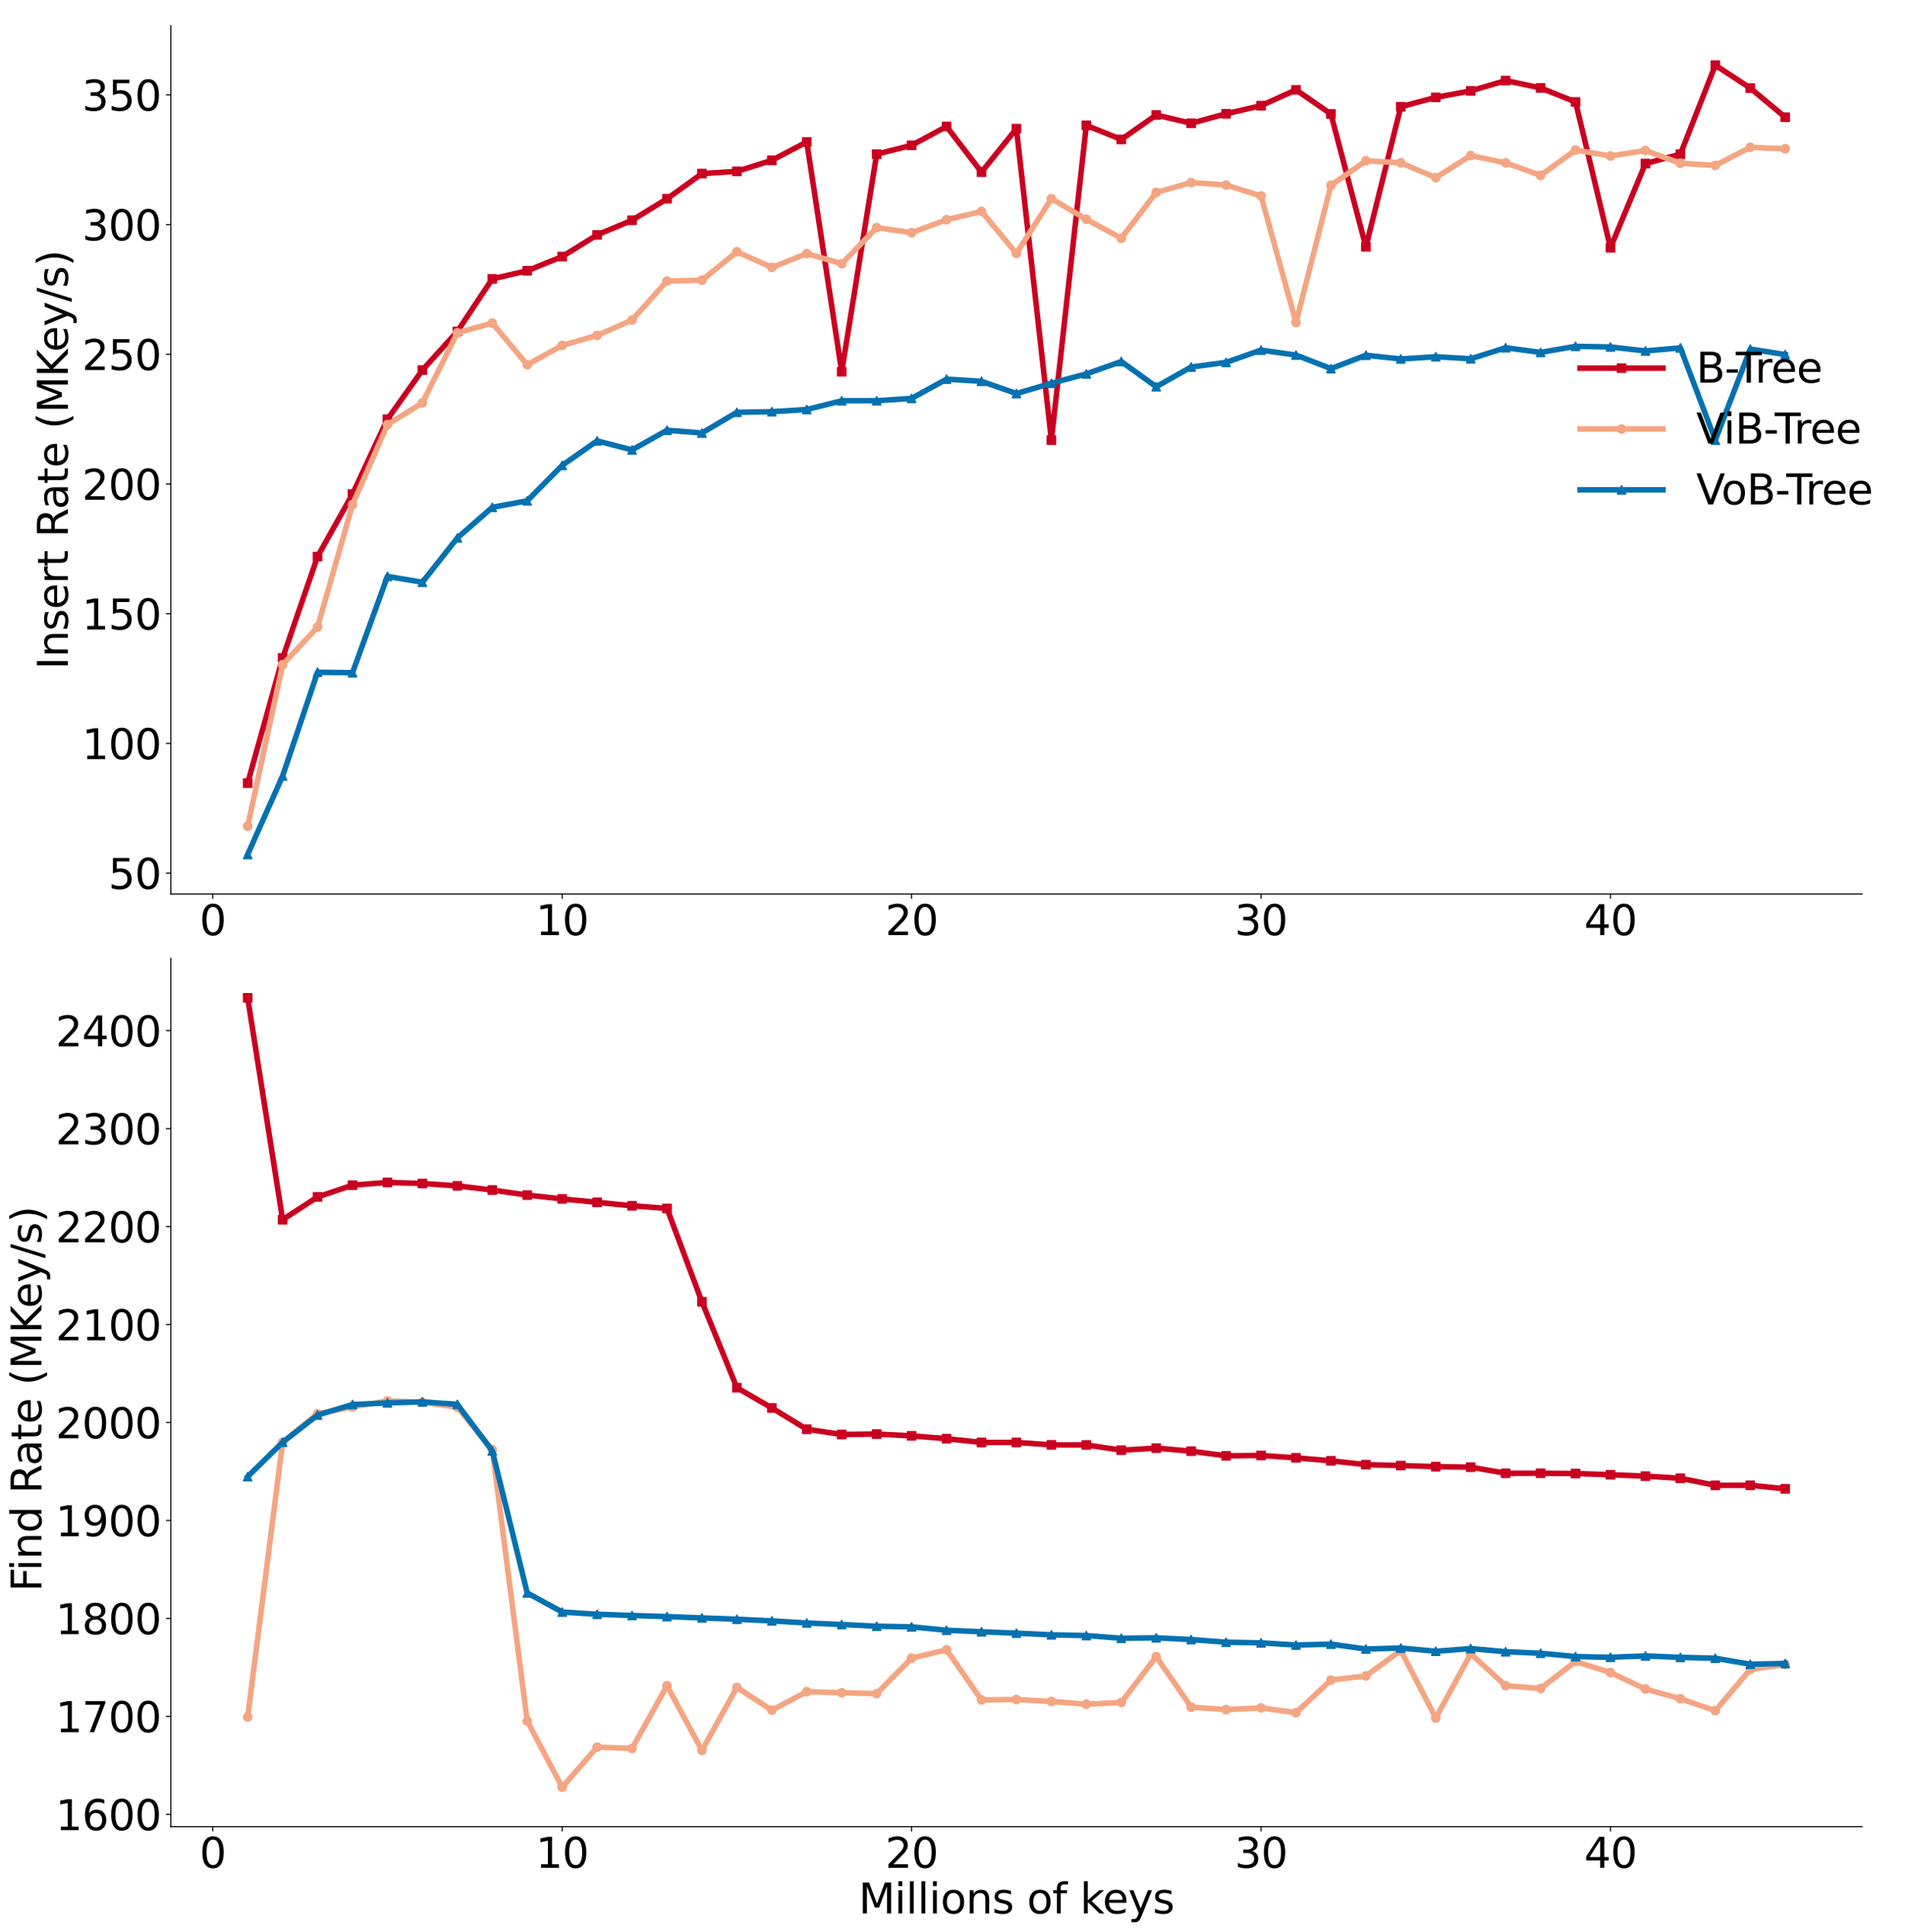 <?xml version="1.0" encoding="utf-8" standalone="no"?>
<!DOCTYPE svg PUBLIC "-//W3C//DTD SVG 1.1//EN"
  "http://www.w3.org/Graphics/SVG/1.1/DTD/svg11.dtd">
<svg height="1397.706pt" version="1.1" viewBox="0 0 1378.369 1397.706" width="1378.369pt" xmlns="http://www.w3.org/2000/svg" xmlns:xlink="http://www.w3.org/1999/xlink">
 <defs>
  <style type="text/css">*{stroke-linecap:butt;stroke-linejoin:round;}</style>
 </defs>
 <g id="figure_1">
  <g id="patch_1">
   <path d="M 0 1397.706 
L 1378.369 1397.706 
L 1378.369 -0 
L 0 -0 
z
" style="fill:#ffffff;"/>
  </g>
  <g id="axes_1">
   <g id="patch_2">
    <path d="M 123.584 1321.438 
L 1347.314 1321.438 
L 1347.314 18.598 
L 123.584 18.598 
z
" style="fill:#ffffff;"/>
   </g>
   <g id="matplotlib.axis_1">
    <g id="xtick_1">
     <g id="text_1">
      <!-- 0.0 -->
      <g style="fill:#ffffff;" transform="translate(99.73 1351.233)scale(0.3 -0.3)">
       <defs>
        <path d="M 2034 4250 
Q 1547 4250 1301 3770 
Q 1056 3291 1056 2328 
Q 1056 1369 1301 889 
Q 1547 409 2034 409 
Q 2525 409 2770 889 
Q 3016 1369 3016 2328 
Q 3016 3291 2770 3770 
Q 2525 4250 2034 4250 
z
M 2034 4750 
Q 2819 4750 3233 4129 
Q 3647 3509 3647 2328 
Q 3647 1150 3233 529 
Q 2819 -91 2034 -91 
Q 1250 -91 836 529 
Q 422 1150 422 2328 
Q 422 3509 836 4129 
Q 1250 4750 2034 4750 
z
" id="DejaVuSans-30" transform="scale(0.016)"/>
        <path d="M 684 794 
L 1344 794 
L 1344 0 
L 684 0 
L 684 794 
z
" id="DejaVuSans-2e" transform="scale(0.016)"/>
       </defs>
       <use xlink:href="#DejaVuSans-30"/>
       <use x="63.623" xlink:href="#DejaVuSans-2e"/>
       <use x="95.41" xlink:href="#DejaVuSans-30"/>
      </g>
     </g>
    </g>
    <g id="xtick_2">
     <g id="text_2">
      <!-- 0.2 -->
      <g style="fill:#ffffff;" transform="translate(344.476 1351.233)scale(0.3 -0.3)">
       <defs>
        <path d="M 1228 531 
L 3431 531 
L 3431 0 
L 469 0 
L 469 531 
Q 828 903 1448 1529 
Q 2069 2156 2228 2338 
Q 2531 2678 2651 2914 
Q 2772 3150 2772 3378 
Q 2772 3750 2511 3984 
Q 2250 4219 1831 4219 
Q 1534 4219 1204 4116 
Q 875 4013 500 3803 
L 500 4441 
Q 881 4594 1212 4672 
Q 1544 4750 1819 4750 
Q 2544 4750 2975 4387 
Q 3406 4025 3406 3419 
Q 3406 3131 3298 2873 
Q 3191 2616 2906 2266 
Q 2828 2175 2409 1742 
Q 1991 1309 1228 531 
z
" id="DejaVuSans-32" transform="scale(0.016)"/>
       </defs>
       <use xlink:href="#DejaVuSans-30"/>
       <use x="63.623" xlink:href="#DejaVuSans-2e"/>
       <use x="95.41" xlink:href="#DejaVuSans-32"/>
      </g>
     </g>
    </g>
    <g id="xtick_3">
     <g id="text_3">
      <!-- 0.4 -->
      <g style="fill:#ffffff;" transform="translate(589.222 1351.233)scale(0.3 -0.3)">
       <defs>
        <path d="M 2419 4116 
L 825 1625 
L 2419 1625 
L 2419 4116 
z
M 2253 4666 
L 3047 4666 
L 3047 1625 
L 3713 1625 
L 3713 1100 
L 3047 1100 
L 3047 0 
L 2419 0 
L 2419 1100 
L 313 1100 
L 313 1709 
L 2253 4666 
z
" id="DejaVuSans-34" transform="scale(0.016)"/>
       </defs>
       <use xlink:href="#DejaVuSans-30"/>
       <use x="63.623" xlink:href="#DejaVuSans-2e"/>
       <use x="95.41" xlink:href="#DejaVuSans-34"/>
      </g>
     </g>
    </g>
    <g id="xtick_4">
     <g id="text_4">
      <!-- 0.6 -->
      <g style="fill:#ffffff;" transform="translate(833.968 1351.233)scale(0.3 -0.3)">
       <defs>
        <path d="M 2113 2584 
Q 1688 2584 1439 2293 
Q 1191 2003 1191 1497 
Q 1191 994 1439 701 
Q 1688 409 2113 409 
Q 2538 409 2786 701 
Q 3034 994 3034 1497 
Q 3034 2003 2786 2293 
Q 2538 2584 2113 2584 
z
M 3366 4563 
L 3366 3988 
Q 3128 4100 2886 4159 
Q 2644 4219 2406 4219 
Q 1781 4219 1451 3797 
Q 1122 3375 1075 2522 
Q 1259 2794 1537 2939 
Q 1816 3084 2150 3084 
Q 2853 3084 3261 2657 
Q 3669 2231 3669 1497 
Q 3669 778 3244 343 
Q 2819 -91 2113 -91 
Q 1303 -91 875 529 
Q 447 1150 447 2328 
Q 447 3434 972 4092 
Q 1497 4750 2381 4750 
Q 2619 4750 2861 4703 
Q 3103 4656 3366 4563 
z
" id="DejaVuSans-36" transform="scale(0.016)"/>
       </defs>
       <use xlink:href="#DejaVuSans-30"/>
       <use x="63.623" xlink:href="#DejaVuSans-2e"/>
       <use x="95.41" xlink:href="#DejaVuSans-36"/>
      </g>
     </g>
    </g>
    <g id="xtick_5">
     <g id="text_5">
      <!-- 0.8 -->
      <g style="fill:#ffffff;" transform="translate(1078.714 1351.233)scale(0.3 -0.3)">
       <defs>
        <path d="M 2034 2216 
Q 1584 2216 1326 1975 
Q 1069 1734 1069 1313 
Q 1069 891 1326 650 
Q 1584 409 2034 409 
Q 2484 409 2743 651 
Q 3003 894 3003 1313 
Q 3003 1734 2745 1975 
Q 2488 2216 2034 2216 
z
M 1403 2484 
Q 997 2584 770 2862 
Q 544 3141 544 3541 
Q 544 4100 942 4425 
Q 1341 4750 2034 4750 
Q 2731 4750 3128 4425 
Q 3525 4100 3525 3541 
Q 3525 3141 3298 2862 
Q 3072 2584 2669 2484 
Q 3125 2378 3379 2068 
Q 3634 1759 3634 1313 
Q 3634 634 3220 271 
Q 2806 -91 2034 -91 
Q 1263 -91 848 271 
Q 434 634 434 1313 
Q 434 1759 690 2068 
Q 947 2378 1403 2484 
z
M 1172 3481 
Q 1172 3119 1398 2916 
Q 1625 2713 2034 2713 
Q 2441 2713 2670 2916 
Q 2900 3119 2900 3481 
Q 2900 3844 2670 4047 
Q 2441 4250 2034 4250 
Q 1625 4250 1398 4047 
Q 1172 3844 1172 3481 
z
" id="DejaVuSans-38" transform="scale(0.016)"/>
       </defs>
       <use xlink:href="#DejaVuSans-30"/>
       <use x="63.623" xlink:href="#DejaVuSans-2e"/>
       <use x="95.41" xlink:href="#DejaVuSans-38"/>
      </g>
     </g>
    </g>
    <g id="xtick_6">
     <g id="text_6">
      <!-- 1.0 -->
      <g style="fill:#ffffff;" transform="translate(1323.46 1351.233)scale(0.3 -0.3)">
       <defs>
        <path d="M 794 531 
L 1825 531 
L 1825 4091 
L 703 3866 
L 703 4441 
L 1819 4666 
L 2450 4666 
L 2450 531 
L 3481 531 
L 3481 0 
L 794 0 
L 794 531 
z
" id="DejaVuSans-31" transform="scale(0.016)"/>
       </defs>
       <use xlink:href="#DejaVuSans-31"/>
       <use x="63.623" xlink:href="#DejaVuSans-2e"/>
       <use x="95.41" xlink:href="#DejaVuSans-30"/>
      </g>
     </g>
    </g>
    <g id="text_7">
     <!-- Millions of keys -->
     <g transform="translate(621.283 1384.267)scale(0.3 -0.3)">
      <defs>
       <path d="M 628 4666 
L 1569 4666 
L 2759 1491 
L 3956 4666 
L 4897 4666 
L 4897 0 
L 4281 0 
L 4281 4097 
L 3078 897 
L 2444 897 
L 1241 4097 
L 1241 0 
L 628 0 
L 628 4666 
z
" id="DejaVuSans-4d" transform="scale(0.016)"/>
       <path d="M 603 3500 
L 1178 3500 
L 1178 0 
L 603 0 
L 603 3500 
z
M 603 4863 
L 1178 4863 
L 1178 4134 
L 603 4134 
L 603 4863 
z
" id="DejaVuSans-69" transform="scale(0.016)"/>
       <path d="M 603 4863 
L 1178 4863 
L 1178 0 
L 603 0 
L 603 4863 
z
" id="DejaVuSans-6c" transform="scale(0.016)"/>
       <path d="M 1959 3097 
Q 1497 3097 1228 2736 
Q 959 2375 959 1747 
Q 959 1119 1226 758 
Q 1494 397 1959 397 
Q 2419 397 2687 759 
Q 2956 1122 2956 1747 
Q 2956 2369 2687 2733 
Q 2419 3097 1959 3097 
z
M 1959 3584 
Q 2709 3584 3137 3096 
Q 3566 2609 3566 1747 
Q 3566 888 3137 398 
Q 2709 -91 1959 -91 
Q 1206 -91 779 398 
Q 353 888 353 1747 
Q 353 2609 779 3096 
Q 1206 3584 1959 3584 
z
" id="DejaVuSans-6f" transform="scale(0.016)"/>
       <path d="M 3513 2113 
L 3513 0 
L 2938 0 
L 2938 2094 
Q 2938 2591 2744 2837 
Q 2550 3084 2163 3084 
Q 1697 3084 1428 2787 
Q 1159 2491 1159 1978 
L 1159 0 
L 581 0 
L 581 3500 
L 1159 3500 
L 1159 2956 
Q 1366 3272 1645 3428 
Q 1925 3584 2291 3584 
Q 2894 3584 3203 3211 
Q 3513 2838 3513 2113 
z
" id="DejaVuSans-6e" transform="scale(0.016)"/>
       <path d="M 2834 3397 
L 2834 2853 
Q 2591 2978 2328 3040 
Q 2066 3103 1784 3103 
Q 1356 3103 1142 2972 
Q 928 2841 928 2578 
Q 928 2378 1081 2264 
Q 1234 2150 1697 2047 
L 1894 2003 
Q 2506 1872 2764 1633 
Q 3022 1394 3022 966 
Q 3022 478 2636 193 
Q 2250 -91 1575 -91 
Q 1294 -91 989 -36 
Q 684 19 347 128 
L 347 722 
Q 666 556 975 473 
Q 1284 391 1588 391 
Q 1994 391 2212 530 
Q 2431 669 2431 922 
Q 2431 1156 2273 1281 
Q 2116 1406 1581 1522 
L 1381 1569 
Q 847 1681 609 1914 
Q 372 2147 372 2553 
Q 372 3047 722 3315 
Q 1072 3584 1716 3584 
Q 2034 3584 2315 3537 
Q 2597 3491 2834 3397 
z
" id="DejaVuSans-73" transform="scale(0.016)"/>
       <path id="DejaVuSans-20" transform="scale(0.016)"/>
       <path d="M 2375 4863 
L 2375 4384 
L 1825 4384 
Q 1516 4384 1395 4259 
Q 1275 4134 1275 3809 
L 1275 3500 
L 2222 3500 
L 2222 3053 
L 1275 3053 
L 1275 0 
L 697 0 
L 697 3053 
L 147 3053 
L 147 3500 
L 697 3500 
L 697 3744 
Q 697 4328 969 4595 
Q 1241 4863 1831 4863 
L 2375 4863 
z
" id="DejaVuSans-66" transform="scale(0.016)"/>
       <path d="M 581 4863 
L 1159 4863 
L 1159 1991 
L 2875 3500 
L 3609 3500 
L 1753 1863 
L 3688 0 
L 2938 0 
L 1159 1709 
L 1159 0 
L 581 0 
L 581 4863 
z
" id="DejaVuSans-6b" transform="scale(0.016)"/>
       <path d="M 3597 1894 
L 3597 1613 
L 953 1613 
Q 991 1019 1311 708 
Q 1631 397 2203 397 
Q 2534 397 2845 478 
Q 3156 559 3463 722 
L 3463 178 
Q 3153 47 2828 -22 
Q 2503 -91 2169 -91 
Q 1331 -91 842 396 
Q 353 884 353 1716 
Q 353 2575 817 3079 
Q 1281 3584 2069 3584 
Q 2775 3584 3186 3129 
Q 3597 2675 3597 1894 
z
M 3022 2063 
Q 3016 2534 2758 2815 
Q 2500 3097 2075 3097 
Q 1594 3097 1305 2825 
Q 1016 2553 972 2059 
L 3022 2063 
z
" id="DejaVuSans-65" transform="scale(0.016)"/>
       <path d="M 2059 -325 
Q 1816 -950 1584 -1140 
Q 1353 -1331 966 -1331 
L 506 -1331 
L 506 -850 
L 844 -850 
Q 1081 -850 1212 -737 
Q 1344 -625 1503 -206 
L 1606 56 
L 191 3500 
L 800 3500 
L 1894 763 
L 2988 3500 
L 3597 3500 
L 2059 -325 
z
" id="DejaVuSans-79" transform="scale(0.016)"/>
      </defs>
      <use xlink:href="#DejaVuSans-4d"/>
      <use x="86.279" xlink:href="#DejaVuSans-69"/>
      <use x="114.062" xlink:href="#DejaVuSans-6c"/>
      <use x="141.846" xlink:href="#DejaVuSans-6c"/>
      <use x="169.629" xlink:href="#DejaVuSans-69"/>
      <use x="197.412" xlink:href="#DejaVuSans-6f"/>
      <use x="258.594" xlink:href="#DejaVuSans-6e"/>
      <use x="321.973" xlink:href="#DejaVuSans-73"/>
      <use x="374.072" xlink:href="#DejaVuSans-20"/>
      <use x="405.859" xlink:href="#DejaVuSans-6f"/>
      <use x="467.041" xlink:href="#DejaVuSans-66"/>
      <use x="502.246" xlink:href="#DejaVuSans-20"/>
      <use x="534.033" xlink:href="#DejaVuSans-6b"/>
      <use x="588.318" xlink:href="#DejaVuSans-65"/>
      <use x="649.842" xlink:href="#DejaVuSans-79"/>
      <use x="709.021" xlink:href="#DejaVuSans-73"/>
     </g>
    </g>
   </g>
   <g id="matplotlib.axis_2">
    <g id="ytick_1">
     <g id="text_8">
      <!-- 0.0 -->
      <g style="fill:#ffffff;" transform="translate(68.875 1332.835)scale(0.3 -0.3)">
       <use xlink:href="#DejaVuSans-30"/>
       <use x="63.623" xlink:href="#DejaVuSans-2e"/>
       <use x="95.41" xlink:href="#DejaVuSans-30"/>
      </g>
     </g>
    </g>
    <g id="ytick_2">
     <g id="text_9">
      <!-- 0.2 -->
      <g style="fill:#ffffff;" transform="translate(68.875 1072.267)scale(0.3 -0.3)">
       <use xlink:href="#DejaVuSans-30"/>
       <use x="63.623" xlink:href="#DejaVuSans-2e"/>
       <use x="95.41" xlink:href="#DejaVuSans-32"/>
      </g>
     </g>
    </g>
    <g id="ytick_3">
     <g id="text_10">
      <!-- 0.4 -->
      <g style="fill:#ffffff;" transform="translate(68.875 811.699)scale(0.3 -0.3)">
       <use xlink:href="#DejaVuSans-30"/>
       <use x="63.623" xlink:href="#DejaVuSans-2e"/>
       <use x="95.41" xlink:href="#DejaVuSans-34"/>
      </g>
     </g>
    </g>
    <g id="ytick_4">
     <g id="text_11">
      <!-- 0.6 -->
      <g style="fill:#ffffff;" transform="translate(68.875 551.131)scale(0.3 -0.3)">
       <use xlink:href="#DejaVuSans-30"/>
       <use x="63.623" xlink:href="#DejaVuSans-2e"/>
       <use x="95.41" xlink:href="#DejaVuSans-36"/>
      </g>
     </g>
    </g>
    <g id="ytick_5">
     <g id="text_12">
      <!-- 0.8 -->
      <g style="fill:#ffffff;" transform="translate(68.875 290.563)scale(0.3 -0.3)">
       <use xlink:href="#DejaVuSans-30"/>
       <use x="63.623" xlink:href="#DejaVuSans-2e"/>
       <use x="95.41" xlink:href="#DejaVuSans-38"/>
      </g>
     </g>
    </g>
    <g id="ytick_6">
     <g id="text_13">
      <!-- 1.0 -->
      <g style="fill:#ffffff;" transform="translate(68.875 29.995)scale(0.3 -0.3)">
       <use xlink:href="#DejaVuSans-31"/>
       <use x="63.623" xlink:href="#DejaVuSans-2e"/>
       <use x="95.41" xlink:href="#DejaVuSans-30"/>
      </g>
     </g>
    </g>
   </g>
   <g id="patch_3">
    <path d="M 123.584 1321.438 
L 123.584 18.598 
" style="fill:none;"/>
   </g>
   <g id="patch_4">
    <path d="M 1347.314 1321.438 
L 1347.314 18.598 
" style="fill:none;"/>
   </g>
   <g id="patch_5">
    <path d="M 123.584 1321.438 
L 1347.314 1321.438 
" style="fill:none;"/>
   </g>
   <g id="patch_6">
    <path d="M 123.584 18.598 
L 1347.314 18.598 
" style="fill:none;"/>
   </g>
  </g>
  <g id="axes_2">
   <g id="patch_7">
    <path d="M 123.584 646.718 
L 1347.314 646.718 
L 1347.314 18.598 
L 123.584 18.598 
z
" style="fill:#ffffff;"/>
   </g>
   <g id="matplotlib.axis_3">
    <g id="xtick_7">
     <g id="line2d_1">
      <defs>
       <path d="M 0 0 
L 0 3.5 
" id="m1777ae1a07" style="stroke:#000000;stroke-width:0.8;"/>
      </defs>
      <g>
       <use style="stroke:#000000;stroke-width:0.8;" x="153.925" xlink:href="#m1777ae1a07" y="646.718"/>
      </g>
     </g>
     <g id="text_14">
      <!-- 0 -->
      <g transform="translate(144.381 676.513)scale(0.3 -0.3)">
       <use xlink:href="#DejaVuSans-30"/>
      </g>
     </g>
    </g>
    <g id="xtick_8">
     <g id="line2d_2">
      <g>
       <use style="stroke:#000000;stroke-width:0.8;" x="406.762" xlink:href="#m1777ae1a07" y="646.718"/>
      </g>
     </g>
     <g id="text_15">
      <!-- 10 -->
      <g transform="translate(387.674 676.513)scale(0.3 -0.3)">
       <use xlink:href="#DejaVuSans-31"/>
       <use x="63.623" xlink:href="#DejaVuSans-30"/>
      </g>
     </g>
    </g>
    <g id="xtick_9">
     <g id="line2d_3">
      <g>
       <use style="stroke:#000000;stroke-width:0.8;" x="659.598" xlink:href="#m1777ae1a07" y="646.718"/>
      </g>
     </g>
     <g id="text_16">
      <!-- 20 -->
      <g transform="translate(640.511 676.513)scale(0.3 -0.3)">
       <use xlink:href="#DejaVuSans-32"/>
       <use x="63.623" xlink:href="#DejaVuSans-30"/>
      </g>
     </g>
    </g>
    <g id="xtick_10">
     <g id="line2d_4">
      <g>
       <use style="stroke:#000000;stroke-width:0.8;" x="912.435" xlink:href="#m1777ae1a07" y="646.718"/>
      </g>
     </g>
     <g id="text_17">
      <!-- 30 -->
      <g transform="translate(893.348 676.513)scale(0.3 -0.3)">
       <defs>
        <path d="M 2597 2516 
Q 3050 2419 3304 2112 
Q 3559 1806 3559 1356 
Q 3559 666 3084 287 
Q 2609 -91 1734 -91 
Q 1441 -91 1130 -33 
Q 819 25 488 141 
L 488 750 
Q 750 597 1062 519 
Q 1375 441 1716 441 
Q 2309 441 2620 675 
Q 2931 909 2931 1356 
Q 2931 1769 2642 2001 
Q 2353 2234 1838 2234 
L 1294 2234 
L 1294 2753 
L 1863 2753 
Q 2328 2753 2575 2939 
Q 2822 3125 2822 3475 
Q 2822 3834 2567 4026 
Q 2313 4219 1838 4219 
Q 1578 4219 1281 4162 
Q 984 4106 628 3988 
L 628 4550 
Q 988 4650 1302 4700 
Q 1616 4750 1894 4750 
Q 2613 4750 3031 4423 
Q 3450 4097 3450 3541 
Q 3450 3153 3228 2886 
Q 3006 2619 2597 2516 
z
" id="DejaVuSans-33" transform="scale(0.016)"/>
       </defs>
       <use xlink:href="#DejaVuSans-33"/>
       <use x="63.623" xlink:href="#DejaVuSans-30"/>
      </g>
     </g>
    </g>
    <g id="xtick_11">
     <g id="line2d_5">
      <g>
       <use style="stroke:#000000;stroke-width:0.8;" x="1165.272" xlink:href="#m1777ae1a07" y="646.718"/>
      </g>
     </g>
     <g id="text_18">
      <!-- 40 -->
      <g transform="translate(1146.184 676.513)scale(0.3 -0.3)">
       <use xlink:href="#DejaVuSans-34"/>
       <use x="63.623" xlink:href="#DejaVuSans-30"/>
      </g>
     </g>
    </g>
   </g>
   <g id="matplotlib.axis_4">
    <g id="ytick_7">
     <g id="line2d_6">
      <defs>
       <path d="M 0 0 
L -3.5 0 
" id="mc2dd1be1aa" style="stroke:#000000;stroke-width:0.8;"/>
      </defs>
      <g>
       <use style="stroke:#000000;stroke-width:0.8;" x="123.584" xlink:href="#mc2dd1be1aa" y="631.66"/>
      </g>
     </g>
     <g id="text_19">
      <!-- 50 -->
      <g transform="translate(78.409 643.057)scale(0.3 -0.3)">
       <defs>
        <path d="M 691 4666 
L 3169 4666 
L 3169 4134 
L 1269 4134 
L 1269 2991 
Q 1406 3038 1543 3061 
Q 1681 3084 1819 3084 
Q 2600 3084 3056 2656 
Q 3513 2228 3513 1497 
Q 3513 744 3044 326 
Q 2575 -91 1722 -91 
Q 1428 -91 1123 -41 
Q 819 9 494 109 
L 494 744 
Q 775 591 1075 516 
Q 1375 441 1709 441 
Q 2250 441 2565 725 
Q 2881 1009 2881 1497 
Q 2881 1984 2565 2268 
Q 2250 2553 1709 2553 
Q 1456 2553 1204 2497 
Q 953 2441 691 2322 
L 691 4666 
z
" id="DejaVuSans-35" transform="scale(0.016)"/>
       </defs>
       <use xlink:href="#DejaVuSans-35"/>
       <use x="63.623" xlink:href="#DejaVuSans-30"/>
      </g>
     </g>
    </g>
    <g id="ytick_8">
     <g id="line2d_7">
      <g>
       <use style="stroke:#000000;stroke-width:0.8;" x="123.584" xlink:href="#mc2dd1be1aa" y="537.822"/>
      </g>
     </g>
     <g id="text_20">
      <!-- 100 -->
      <g transform="translate(59.322 549.22)scale(0.3 -0.3)">
       <use xlink:href="#DejaVuSans-31"/>
       <use x="63.623" xlink:href="#DejaVuSans-30"/>
       <use x="127.246" xlink:href="#DejaVuSans-30"/>
      </g>
     </g>
    </g>
    <g id="ytick_9">
     <g id="line2d_8">
      <g>
       <use style="stroke:#000000;stroke-width:0.8;" x="123.584" xlink:href="#mc2dd1be1aa" y="443.985"/>
      </g>
     </g>
     <g id="text_21">
      <!-- 150 -->
      <g transform="translate(59.322 455.383)scale(0.3 -0.3)">
       <use xlink:href="#DejaVuSans-31"/>
       <use x="63.623" xlink:href="#DejaVuSans-35"/>
       <use x="127.246" xlink:href="#DejaVuSans-30"/>
      </g>
     </g>
    </g>
    <g id="ytick_10">
     <g id="line2d_9">
      <g>
       <use style="stroke:#000000;stroke-width:0.8;" x="123.584" xlink:href="#mc2dd1be1aa" y="350.148"/>
      </g>
     </g>
     <g id="text_22">
      <!-- 200 -->
      <g transform="translate(59.322 361.545)scale(0.3 -0.3)">
       <use xlink:href="#DejaVuSans-32"/>
       <use x="63.623" xlink:href="#DejaVuSans-30"/>
       <use x="127.246" xlink:href="#DejaVuSans-30"/>
      </g>
     </g>
    </g>
    <g id="ytick_11">
     <g id="line2d_10">
      <g>
       <use style="stroke:#000000;stroke-width:0.8;" x="123.584" xlink:href="#mc2dd1be1aa" y="256.31"/>
      </g>
     </g>
     <g id="text_23">
      <!-- 250 -->
      <g transform="translate(59.322 267.708)scale(0.3 -0.3)">
       <use xlink:href="#DejaVuSans-32"/>
       <use x="63.623" xlink:href="#DejaVuSans-35"/>
       <use x="127.246" xlink:href="#DejaVuSans-30"/>
      </g>
     </g>
    </g>
    <g id="ytick_12">
     <g id="line2d_11">
      <g>
       <use style="stroke:#000000;stroke-width:0.8;" x="123.584" xlink:href="#mc2dd1be1aa" y="162.473"/>
      </g>
     </g>
     <g id="text_24">
      <!-- 300 -->
      <g transform="translate(59.322 173.87)scale(0.3 -0.3)">
       <use xlink:href="#DejaVuSans-33"/>
       <use x="63.623" xlink:href="#DejaVuSans-30"/>
       <use x="127.246" xlink:href="#DejaVuSans-30"/>
      </g>
     </g>
    </g>
    <g id="ytick_13">
     <g id="line2d_12">
      <g>
       <use style="stroke:#000000;stroke-width:0.8;" x="123.584" xlink:href="#mc2dd1be1aa" y="68.635"/>
      </g>
     </g>
     <g id="text_25">
      <!-- 350 -->
      <g transform="translate(59.322 80.033)scale(0.3 -0.3)">
       <use xlink:href="#DejaVuSans-33"/>
       <use x="63.623" xlink:href="#DejaVuSans-35"/>
       <use x="127.246" xlink:href="#DejaVuSans-30"/>
      </g>
     </g>
    </g>
    <g id="text_26">
     <!-- Insert Rate (MKey/s) -->
     <g transform="translate(49.083 484.31)rotate(-90)scale(0.3 -0.3)">
      <defs>
       <path d="M 628 4666 
L 1259 4666 
L 1259 0 
L 628 0 
L 628 4666 
z
" id="DejaVuSans-49" transform="scale(0.016)"/>
       <path d="M 2631 2963 
Q 2534 3019 2420 3045 
Q 2306 3072 2169 3072 
Q 1681 3072 1420 2755 
Q 1159 2438 1159 1844 
L 1159 0 
L 581 0 
L 581 3500 
L 1159 3500 
L 1159 2956 
Q 1341 3275 1631 3429 
Q 1922 3584 2338 3584 
Q 2397 3584 2469 3576 
Q 2541 3569 2628 3553 
L 2631 2963 
z
" id="DejaVuSans-72" transform="scale(0.016)"/>
       <path d="M 1172 4494 
L 1172 3500 
L 2356 3500 
L 2356 3053 
L 1172 3053 
L 1172 1153 
Q 1172 725 1289 603 
Q 1406 481 1766 481 
L 2356 481 
L 2356 0 
L 1766 0 
Q 1100 0 847 248 
Q 594 497 594 1153 
L 594 3053 
L 172 3053 
L 172 3500 
L 594 3500 
L 594 4494 
L 1172 4494 
z
" id="DejaVuSans-74" transform="scale(0.016)"/>
       <path d="M 2841 2188 
Q 3044 2119 3236 1894 
Q 3428 1669 3622 1275 
L 4263 0 
L 3584 0 
L 2988 1197 
Q 2756 1666 2539 1819 
Q 2322 1972 1947 1972 
L 1259 1972 
L 1259 0 
L 628 0 
L 628 4666 
L 2053 4666 
Q 2853 4666 3247 4331 
Q 3641 3997 3641 3322 
Q 3641 2881 3436 2590 
Q 3231 2300 2841 2188 
z
M 1259 4147 
L 1259 2491 
L 2053 2491 
Q 2509 2491 2742 2702 
Q 2975 2913 2975 3322 
Q 2975 3731 2742 3939 
Q 2509 4147 2053 4147 
L 1259 4147 
z
" id="DejaVuSans-52" transform="scale(0.016)"/>
       <path d="M 2194 1759 
Q 1497 1759 1228 1600 
Q 959 1441 959 1056 
Q 959 750 1161 570 
Q 1363 391 1709 391 
Q 2188 391 2477 730 
Q 2766 1069 2766 1631 
L 2766 1759 
L 2194 1759 
z
M 3341 1997 
L 3341 0 
L 2766 0 
L 2766 531 
Q 2569 213 2275 61 
Q 1981 -91 1556 -91 
Q 1019 -91 701 211 
Q 384 513 384 1019 
Q 384 1609 779 1909 
Q 1175 2209 1959 2209 
L 2766 2209 
L 2766 2266 
Q 2766 2663 2505 2880 
Q 2244 3097 1772 3097 
Q 1472 3097 1187 3025 
Q 903 2953 641 2809 
L 641 3341 
Q 956 3463 1253 3523 
Q 1550 3584 1831 3584 
Q 2591 3584 2966 3190 
Q 3341 2797 3341 1997 
z
" id="DejaVuSans-61" transform="scale(0.016)"/>
       <path d="M 1984 4856 
Q 1566 4138 1362 3434 
Q 1159 2731 1159 2009 
Q 1159 1288 1364 580 
Q 1569 -128 1984 -844 
L 1484 -844 
Q 1016 -109 783 600 
Q 550 1309 550 2009 
Q 550 2706 781 3412 
Q 1013 4119 1484 4856 
L 1984 4856 
z
" id="DejaVuSans-28" transform="scale(0.016)"/>
       <path d="M 628 4666 
L 1259 4666 
L 1259 2694 
L 3353 4666 
L 4166 4666 
L 1850 2491 
L 4331 0 
L 3500 0 
L 1259 2247 
L 1259 0 
L 628 0 
L 628 4666 
z
" id="DejaVuSans-4b" transform="scale(0.016)"/>
       <path d="M 1625 4666 
L 2156 4666 
L 531 -594 
L 0 -594 
L 1625 4666 
z
" id="DejaVuSans-2f" transform="scale(0.016)"/>
       <path d="M 513 4856 
L 1013 4856 
Q 1481 4119 1714 3412 
Q 1947 2706 1947 2009 
Q 1947 1309 1714 600 
Q 1481 -109 1013 -844 
L 513 -844 
Q 928 -128 1133 580 
Q 1338 1288 1338 2009 
Q 1338 2731 1133 3434 
Q 928 4138 513 4856 
z
" id="DejaVuSans-29" transform="scale(0.016)"/>
      </defs>
      <use xlink:href="#DejaVuSans-49"/>
      <use x="29.492" xlink:href="#DejaVuSans-6e"/>
      <use x="92.871" xlink:href="#DejaVuSans-73"/>
      <use x="144.971" xlink:href="#DejaVuSans-65"/>
      <use x="206.494" xlink:href="#DejaVuSans-72"/>
      <use x="247.607" xlink:href="#DejaVuSans-74"/>
      <use x="286.816" xlink:href="#DejaVuSans-20"/>
      <use x="318.604" xlink:href="#DejaVuSans-52"/>
      <use x="385.836" xlink:href="#DejaVuSans-61"/>
      <use x="447.115" xlink:href="#DejaVuSans-74"/>
      <use x="486.324" xlink:href="#DejaVuSans-65"/>
      <use x="547.848" xlink:href="#DejaVuSans-20"/>
      <use x="579.635" xlink:href="#DejaVuSans-28"/>
      <use x="618.648" xlink:href="#DejaVuSans-4d"/>
      <use x="704.928" xlink:href="#DejaVuSans-4b"/>
      <use x="765.504" xlink:href="#DejaVuSans-65"/>
      <use x="827.027" xlink:href="#DejaVuSans-79"/>
      <use x="886.207" xlink:href="#DejaVuSans-2f"/>
      <use x="919.898" xlink:href="#DejaVuSans-73"/>
      <use x="971.998" xlink:href="#DejaVuSans-29"/>
     </g>
    </g>
   </g>
   <g id="line2d_13">
    <path clip-path="url(#p680b1f18f0)" d="M 179.208 566.521 
L 204.492 476.03 
L 229.776 402.623 
L 255.059 357.422 
L 280.343 303.263 
L 305.627 267.732 
L 330.911 239.785 
L 356.194 201.757 
L 381.478 195.877 
L 406.762 185.632 
L 432.045 169.92 
L 457.329 159.316 
L 482.613 143.814 
L 507.896 125.585 
L 533.18 123.968 
L 558.464 116.01 
L 583.747 102.697 
L 609.031 268.956 
L 634.315 111.566 
L 659.598 105.131 
L 684.882 91.504 
L 710.166 124.517 
L 735.449 93.069 
L 760.733 318.402 
L 786.017 90.665 
L 811.3 100.882 
L 836.584 83.19 
L 861.868 89.175 
L 887.151 82.302 
L 912.435 76.469 
L 937.719 65.019 
L 963.002 82.454 
L 988.286 178.547 
L 1013.57 77.248 
L 1038.854 70.463 
L 1064.137 65.768 
L 1089.421 58.285 
L 1114.705 63.636 
L 1139.988 73.774 
L 1165.272 179.27 
L 1190.556 118.335 
L 1215.839 111.572 
L 1241.123 47.149 
L 1266.407 63.741 
L 1291.69 84.79 
" style="fill:none;stroke:#ca0020;stroke-linecap:square;stroke-width:4;"/>
    <defs>
     <path d="M -3 3 
L 3 3 
L 3 -3 
L -3 -3 
z
" id="mbac532fac3" style="stroke:#ca0020;stroke-linejoin:miter;"/>
    </defs>
    <g clip-path="url(#p680b1f18f0)">
     <use style="fill:#ca0020;stroke:#ca0020;stroke-linejoin:miter;" x="179.208" xlink:href="#mbac532fac3" y="566.521"/>
     <use style="fill:#ca0020;stroke:#ca0020;stroke-linejoin:miter;" x="204.492" xlink:href="#mbac532fac3" y="476.03"/>
     <use style="fill:#ca0020;stroke:#ca0020;stroke-linejoin:miter;" x="229.776" xlink:href="#mbac532fac3" y="402.623"/>
     <use style="fill:#ca0020;stroke:#ca0020;stroke-linejoin:miter;" x="255.059" xlink:href="#mbac532fac3" y="357.422"/>
     <use style="fill:#ca0020;stroke:#ca0020;stroke-linejoin:miter;" x="280.343" xlink:href="#mbac532fac3" y="303.263"/>
     <use style="fill:#ca0020;stroke:#ca0020;stroke-linejoin:miter;" x="305.627" xlink:href="#mbac532fac3" y="267.732"/>
     <use style="fill:#ca0020;stroke:#ca0020;stroke-linejoin:miter;" x="330.911" xlink:href="#mbac532fac3" y="239.785"/>
     <use style="fill:#ca0020;stroke:#ca0020;stroke-linejoin:miter;" x="356.194" xlink:href="#mbac532fac3" y="201.757"/>
     <use style="fill:#ca0020;stroke:#ca0020;stroke-linejoin:miter;" x="381.478" xlink:href="#mbac532fac3" y="195.877"/>
     <use style="fill:#ca0020;stroke:#ca0020;stroke-linejoin:miter;" x="406.762" xlink:href="#mbac532fac3" y="185.632"/>
     <use style="fill:#ca0020;stroke:#ca0020;stroke-linejoin:miter;" x="432.045" xlink:href="#mbac532fac3" y="169.92"/>
     <use style="fill:#ca0020;stroke:#ca0020;stroke-linejoin:miter;" x="457.329" xlink:href="#mbac532fac3" y="159.316"/>
     <use style="fill:#ca0020;stroke:#ca0020;stroke-linejoin:miter;" x="482.613" xlink:href="#mbac532fac3" y="143.814"/>
     <use style="fill:#ca0020;stroke:#ca0020;stroke-linejoin:miter;" x="507.896" xlink:href="#mbac532fac3" y="125.585"/>
     <use style="fill:#ca0020;stroke:#ca0020;stroke-linejoin:miter;" x="533.18" xlink:href="#mbac532fac3" y="123.968"/>
     <use style="fill:#ca0020;stroke:#ca0020;stroke-linejoin:miter;" x="558.464" xlink:href="#mbac532fac3" y="116.01"/>
     <use style="fill:#ca0020;stroke:#ca0020;stroke-linejoin:miter;" x="583.747" xlink:href="#mbac532fac3" y="102.697"/>
     <use style="fill:#ca0020;stroke:#ca0020;stroke-linejoin:miter;" x="609.031" xlink:href="#mbac532fac3" y="268.956"/>
     <use style="fill:#ca0020;stroke:#ca0020;stroke-linejoin:miter;" x="634.315" xlink:href="#mbac532fac3" y="111.566"/>
     <use style="fill:#ca0020;stroke:#ca0020;stroke-linejoin:miter;" x="659.598" xlink:href="#mbac532fac3" y="105.131"/>
     <use style="fill:#ca0020;stroke:#ca0020;stroke-linejoin:miter;" x="684.882" xlink:href="#mbac532fac3" y="91.504"/>
     <use style="fill:#ca0020;stroke:#ca0020;stroke-linejoin:miter;" x="710.166" xlink:href="#mbac532fac3" y="124.517"/>
     <use style="fill:#ca0020;stroke:#ca0020;stroke-linejoin:miter;" x="735.449" xlink:href="#mbac532fac3" y="93.069"/>
     <use style="fill:#ca0020;stroke:#ca0020;stroke-linejoin:miter;" x="760.733" xlink:href="#mbac532fac3" y="318.402"/>
     <use style="fill:#ca0020;stroke:#ca0020;stroke-linejoin:miter;" x="786.017" xlink:href="#mbac532fac3" y="90.665"/>
     <use style="fill:#ca0020;stroke:#ca0020;stroke-linejoin:miter;" x="811.3" xlink:href="#mbac532fac3" y="100.882"/>
     <use style="fill:#ca0020;stroke:#ca0020;stroke-linejoin:miter;" x="836.584" xlink:href="#mbac532fac3" y="83.19"/>
     <use style="fill:#ca0020;stroke:#ca0020;stroke-linejoin:miter;" x="861.868" xlink:href="#mbac532fac3" y="89.175"/>
     <use style="fill:#ca0020;stroke:#ca0020;stroke-linejoin:miter;" x="887.151" xlink:href="#mbac532fac3" y="82.302"/>
     <use style="fill:#ca0020;stroke:#ca0020;stroke-linejoin:miter;" x="912.435" xlink:href="#mbac532fac3" y="76.469"/>
     <use style="fill:#ca0020;stroke:#ca0020;stroke-linejoin:miter;" x="937.719" xlink:href="#mbac532fac3" y="65.019"/>
     <use style="fill:#ca0020;stroke:#ca0020;stroke-linejoin:miter;" x="963.002" xlink:href="#mbac532fac3" y="82.454"/>
     <use style="fill:#ca0020;stroke:#ca0020;stroke-linejoin:miter;" x="988.286" xlink:href="#mbac532fac3" y="178.547"/>
     <use style="fill:#ca0020;stroke:#ca0020;stroke-linejoin:miter;" x="1013.57" xlink:href="#mbac532fac3" y="77.248"/>
     <use style="fill:#ca0020;stroke:#ca0020;stroke-linejoin:miter;" x="1038.854" xlink:href="#mbac532fac3" y="70.463"/>
     <use style="fill:#ca0020;stroke:#ca0020;stroke-linejoin:miter;" x="1064.137" xlink:href="#mbac532fac3" y="65.768"/>
     <use style="fill:#ca0020;stroke:#ca0020;stroke-linejoin:miter;" x="1089.421" xlink:href="#mbac532fac3" y="58.285"/>
     <use style="fill:#ca0020;stroke:#ca0020;stroke-linejoin:miter;" x="1114.705" xlink:href="#mbac532fac3" y="63.636"/>
     <use style="fill:#ca0020;stroke:#ca0020;stroke-linejoin:miter;" x="1139.988" xlink:href="#mbac532fac3" y="73.774"/>
     <use style="fill:#ca0020;stroke:#ca0020;stroke-linejoin:miter;" x="1165.272" xlink:href="#mbac532fac3" y="179.27"/>
     <use style="fill:#ca0020;stroke:#ca0020;stroke-linejoin:miter;" x="1190.556" xlink:href="#mbac532fac3" y="118.335"/>
     <use style="fill:#ca0020;stroke:#ca0020;stroke-linejoin:miter;" x="1215.839" xlink:href="#mbac532fac3" y="111.572"/>
     <use style="fill:#ca0020;stroke:#ca0020;stroke-linejoin:miter;" x="1241.123" xlink:href="#mbac532fac3" y="47.149"/>
     <use style="fill:#ca0020;stroke:#ca0020;stroke-linejoin:miter;" x="1266.407" xlink:href="#mbac532fac3" y="63.741"/>
     <use style="fill:#ca0020;stroke:#ca0020;stroke-linejoin:miter;" x="1291.69" xlink:href="#mbac532fac3" y="84.79"/>
    </g>
   </g>
   <g id="line2d_14">
    <path clip-path="url(#p680b1f18f0)" d="M 179.208 597.68 
L 204.492 480.822 
L 229.776 453.614 
L 255.059 365.094 
L 280.343 307.224 
L 305.627 291.447 
L 330.911 240.78 
L 356.194 233.712 
L 381.478 263.885 
L 406.762 249.879 
L 432.045 242.634 
L 457.329 231.528 
L 482.613 203.288 
L 507.896 202.703 
L 533.18 182.132 
L 558.464 193.482 
L 583.747 183.455 
L 609.031 190.784 
L 634.315 164.667 
L 659.598 168.306 
L 684.882 158.982 
L 710.166 152.96 
L 735.449 183.284 
L 760.733 143.76 
L 786.017 158.633 
L 811.3 172.333 
L 836.584 139.207 
L 861.868 132.021 
L 887.151 133.871 
L 912.435 141.785 
L 937.719 233.341 
L 963.002 134.078 
L 988.286 116.342 
L 1013.57 117.817 
L 1038.854 128.479 
L 1064.137 112.546 
L 1089.421 117.849 
L 1114.705 126.835 
L 1139.988 108.58 
L 1165.272 112.838 
L 1190.556 108.89 
L 1215.839 118.127 
L 1241.123 119.689 
L 1266.407 106.589 
L 1291.69 107.636 
" style="fill:none;stroke:#f4a582;stroke-linecap:square;stroke-width:4;"/>
    <defs>
     <path d="M 0 3 
C 0.796 3 1.559 2.684 2.121 2.121 
C 2.684 1.559 3 0.796 3 0 
C 3 -0.796 2.684 -1.559 2.121 -2.121 
C 1.559 -2.684 0.796 -3 0 -3 
C -0.796 -3 -1.559 -2.684 -2.121 -2.121 
C -2.684 -1.559 -3 -0.796 -3 0 
C -3 0.796 -2.684 1.559 -2.121 2.121 
C -1.559 2.684 -0.796 3 0 3 
z
" id="m42804aed9d" style="stroke:#f4a582;"/>
    </defs>
    <g clip-path="url(#p680b1f18f0)">
     <use style="fill:#f4a582;stroke:#f4a582;" x="179.208" xlink:href="#m42804aed9d" y="597.68"/>
     <use style="fill:#f4a582;stroke:#f4a582;" x="204.492" xlink:href="#m42804aed9d" y="480.822"/>
     <use style="fill:#f4a582;stroke:#f4a582;" x="229.776" xlink:href="#m42804aed9d" y="453.614"/>
     <use style="fill:#f4a582;stroke:#f4a582;" x="255.059" xlink:href="#m42804aed9d" y="365.094"/>
     <use style="fill:#f4a582;stroke:#f4a582;" x="280.343" xlink:href="#m42804aed9d" y="307.224"/>
     <use style="fill:#f4a582;stroke:#f4a582;" x="305.627" xlink:href="#m42804aed9d" y="291.447"/>
     <use style="fill:#f4a582;stroke:#f4a582;" x="330.911" xlink:href="#m42804aed9d" y="240.78"/>
     <use style="fill:#f4a582;stroke:#f4a582;" x="356.194" xlink:href="#m42804aed9d" y="233.712"/>
     <use style="fill:#f4a582;stroke:#f4a582;" x="381.478" xlink:href="#m42804aed9d" y="263.885"/>
     <use style="fill:#f4a582;stroke:#f4a582;" x="406.762" xlink:href="#m42804aed9d" y="249.879"/>
     <use style="fill:#f4a582;stroke:#f4a582;" x="432.045" xlink:href="#m42804aed9d" y="242.634"/>
     <use style="fill:#f4a582;stroke:#f4a582;" x="457.329" xlink:href="#m42804aed9d" y="231.528"/>
     <use style="fill:#f4a582;stroke:#f4a582;" x="482.613" xlink:href="#m42804aed9d" y="203.288"/>
     <use style="fill:#f4a582;stroke:#f4a582;" x="507.896" xlink:href="#m42804aed9d" y="202.703"/>
     <use style="fill:#f4a582;stroke:#f4a582;" x="533.18" xlink:href="#m42804aed9d" y="182.132"/>
     <use style="fill:#f4a582;stroke:#f4a582;" x="558.464" xlink:href="#m42804aed9d" y="193.482"/>
     <use style="fill:#f4a582;stroke:#f4a582;" x="583.747" xlink:href="#m42804aed9d" y="183.455"/>
     <use style="fill:#f4a582;stroke:#f4a582;" x="609.031" xlink:href="#m42804aed9d" y="190.784"/>
     <use style="fill:#f4a582;stroke:#f4a582;" x="634.315" xlink:href="#m42804aed9d" y="164.667"/>
     <use style="fill:#f4a582;stroke:#f4a582;" x="659.598" xlink:href="#m42804aed9d" y="168.306"/>
     <use style="fill:#f4a582;stroke:#f4a582;" x="684.882" xlink:href="#m42804aed9d" y="158.982"/>
     <use style="fill:#f4a582;stroke:#f4a582;" x="710.166" xlink:href="#m42804aed9d" y="152.96"/>
     <use style="fill:#f4a582;stroke:#f4a582;" x="735.449" xlink:href="#m42804aed9d" y="183.284"/>
     <use style="fill:#f4a582;stroke:#f4a582;" x="760.733" xlink:href="#m42804aed9d" y="143.76"/>
     <use style="fill:#f4a582;stroke:#f4a582;" x="786.017" xlink:href="#m42804aed9d" y="158.633"/>
     <use style="fill:#f4a582;stroke:#f4a582;" x="811.3" xlink:href="#m42804aed9d" y="172.333"/>
     <use style="fill:#f4a582;stroke:#f4a582;" x="836.584" xlink:href="#m42804aed9d" y="139.207"/>
     <use style="fill:#f4a582;stroke:#f4a582;" x="861.868" xlink:href="#m42804aed9d" y="132.021"/>
     <use style="fill:#f4a582;stroke:#f4a582;" x="887.151" xlink:href="#m42804aed9d" y="133.871"/>
     <use style="fill:#f4a582;stroke:#f4a582;" x="912.435" xlink:href="#m42804aed9d" y="141.785"/>
     <use style="fill:#f4a582;stroke:#f4a582;" x="937.719" xlink:href="#m42804aed9d" y="233.341"/>
     <use style="fill:#f4a582;stroke:#f4a582;" x="963.002" xlink:href="#m42804aed9d" y="134.078"/>
     <use style="fill:#f4a582;stroke:#f4a582;" x="988.286" xlink:href="#m42804aed9d" y="116.342"/>
     <use style="fill:#f4a582;stroke:#f4a582;" x="1013.57" xlink:href="#m42804aed9d" y="117.817"/>
     <use style="fill:#f4a582;stroke:#f4a582;" x="1038.854" xlink:href="#m42804aed9d" y="128.479"/>
     <use style="fill:#f4a582;stroke:#f4a582;" x="1064.137" xlink:href="#m42804aed9d" y="112.546"/>
     <use style="fill:#f4a582;stroke:#f4a582;" x="1089.421" xlink:href="#m42804aed9d" y="117.849"/>
     <use style="fill:#f4a582;stroke:#f4a582;" x="1114.705" xlink:href="#m42804aed9d" y="126.835"/>
     <use style="fill:#f4a582;stroke:#f4a582;" x="1139.988" xlink:href="#m42804aed9d" y="108.58"/>
     <use style="fill:#f4a582;stroke:#f4a582;" x="1165.272" xlink:href="#m42804aed9d" y="112.838"/>
     <use style="fill:#f4a582;stroke:#f4a582;" x="1190.556" xlink:href="#m42804aed9d" y="108.89"/>
     <use style="fill:#f4a582;stroke:#f4a582;" x="1215.839" xlink:href="#m42804aed9d" y="118.127"/>
     <use style="fill:#f4a582;stroke:#f4a582;" x="1241.123" xlink:href="#m42804aed9d" y="119.689"/>
     <use style="fill:#f4a582;stroke:#f4a582;" x="1266.407" xlink:href="#m42804aed9d" y="106.589"/>
     <use style="fill:#f4a582;stroke:#f4a582;" x="1291.69" xlink:href="#m42804aed9d" y="107.636"/>
    </g>
   </g>
   <g id="line2d_15">
    <path clip-path="url(#p680b1f18f0)" d="M 179.208 618.167 
L 204.492 561.35 
L 229.776 486.319 
L 255.059 486.656 
L 280.343 416.982 
L 305.627 421.212 
L 330.911 389.161 
L 356.194 367.012 
L 381.478 362.301 
L 406.762 336.663 
L 432.045 318.933 
L 457.329 325.485 
L 482.613 311.273 
L 507.896 313.256 
L 533.18 298.272 
L 558.464 297.833 
L 583.747 296.249 
L 609.031 289.934 
L 634.315 289.887 
L 659.598 288.209 
L 684.882 274.288 
L 710.166 275.868 
L 735.449 284.702 
L 760.733 277.275 
L 786.017 270.487 
L 811.3 261.55 
L 836.584 279.786 
L 861.868 265.525 
L 887.151 262.136 
L 912.435 253.287 
L 937.719 256.873 
L 963.002 266.687 
L 988.286 256.988 
L 1013.57 259.698 
L 1038.854 258.065 
L 1064.137 259.553 
L 1089.421 251.568 
L 1114.705 254.933 
L 1139.988 250.543 
L 1165.272 250.999 
L 1190.556 253.867 
L 1215.839 251.663 
L 1241.123 318.414 
L 1266.407 252.527 
L 1291.69 256.505 
" style="fill:none;stroke:#0571b0;stroke-linecap:square;stroke-width:4;"/>
    <defs>
     <path d="M 0 -3 
L -3 3 
L 3 3 
z
" id="m810346a502" style="stroke:#0571b0;stroke-linejoin:miter;"/>
    </defs>
    <g clip-path="url(#p680b1f18f0)">
     <use style="fill:#0571b0;stroke:#0571b0;stroke-linejoin:miter;" x="179.208" xlink:href="#m810346a502" y="618.167"/>
     <use style="fill:#0571b0;stroke:#0571b0;stroke-linejoin:miter;" x="204.492" xlink:href="#m810346a502" y="561.35"/>
     <use style="fill:#0571b0;stroke:#0571b0;stroke-linejoin:miter;" x="229.776" xlink:href="#m810346a502" y="486.319"/>
     <use style="fill:#0571b0;stroke:#0571b0;stroke-linejoin:miter;" x="255.059" xlink:href="#m810346a502" y="486.656"/>
     <use style="fill:#0571b0;stroke:#0571b0;stroke-linejoin:miter;" x="280.343" xlink:href="#m810346a502" y="416.982"/>
     <use style="fill:#0571b0;stroke:#0571b0;stroke-linejoin:miter;" x="305.627" xlink:href="#m810346a502" y="421.212"/>
     <use style="fill:#0571b0;stroke:#0571b0;stroke-linejoin:miter;" x="330.911" xlink:href="#m810346a502" y="389.161"/>
     <use style="fill:#0571b0;stroke:#0571b0;stroke-linejoin:miter;" x="356.194" xlink:href="#m810346a502" y="367.012"/>
     <use style="fill:#0571b0;stroke:#0571b0;stroke-linejoin:miter;" x="381.478" xlink:href="#m810346a502" y="362.301"/>
     <use style="fill:#0571b0;stroke:#0571b0;stroke-linejoin:miter;" x="406.762" xlink:href="#m810346a502" y="336.663"/>
     <use style="fill:#0571b0;stroke:#0571b0;stroke-linejoin:miter;" x="432.045" xlink:href="#m810346a502" y="318.933"/>
     <use style="fill:#0571b0;stroke:#0571b0;stroke-linejoin:miter;" x="457.329" xlink:href="#m810346a502" y="325.485"/>
     <use style="fill:#0571b0;stroke:#0571b0;stroke-linejoin:miter;" x="482.613" xlink:href="#m810346a502" y="311.273"/>
     <use style="fill:#0571b0;stroke:#0571b0;stroke-linejoin:miter;" x="507.896" xlink:href="#m810346a502" y="313.256"/>
     <use style="fill:#0571b0;stroke:#0571b0;stroke-linejoin:miter;" x="533.18" xlink:href="#m810346a502" y="298.272"/>
     <use style="fill:#0571b0;stroke:#0571b0;stroke-linejoin:miter;" x="558.464" xlink:href="#m810346a502" y="297.833"/>
     <use style="fill:#0571b0;stroke:#0571b0;stroke-linejoin:miter;" x="583.747" xlink:href="#m810346a502" y="296.249"/>
     <use style="fill:#0571b0;stroke:#0571b0;stroke-linejoin:miter;" x="609.031" xlink:href="#m810346a502" y="289.934"/>
     <use style="fill:#0571b0;stroke:#0571b0;stroke-linejoin:miter;" x="634.315" xlink:href="#m810346a502" y="289.887"/>
     <use style="fill:#0571b0;stroke:#0571b0;stroke-linejoin:miter;" x="659.598" xlink:href="#m810346a502" y="288.209"/>
     <use style="fill:#0571b0;stroke:#0571b0;stroke-linejoin:miter;" x="684.882" xlink:href="#m810346a502" y="274.288"/>
     <use style="fill:#0571b0;stroke:#0571b0;stroke-linejoin:miter;" x="710.166" xlink:href="#m810346a502" y="275.868"/>
     <use style="fill:#0571b0;stroke:#0571b0;stroke-linejoin:miter;" x="735.449" xlink:href="#m810346a502" y="284.702"/>
     <use style="fill:#0571b0;stroke:#0571b0;stroke-linejoin:miter;" x="760.733" xlink:href="#m810346a502" y="277.275"/>
     <use style="fill:#0571b0;stroke:#0571b0;stroke-linejoin:miter;" x="786.017" xlink:href="#m810346a502" y="270.487"/>
     <use style="fill:#0571b0;stroke:#0571b0;stroke-linejoin:miter;" x="811.3" xlink:href="#m810346a502" y="261.55"/>
     <use style="fill:#0571b0;stroke:#0571b0;stroke-linejoin:miter;" x="836.584" xlink:href="#m810346a502" y="279.786"/>
     <use style="fill:#0571b0;stroke:#0571b0;stroke-linejoin:miter;" x="861.868" xlink:href="#m810346a502" y="265.525"/>
     <use style="fill:#0571b0;stroke:#0571b0;stroke-linejoin:miter;" x="887.151" xlink:href="#m810346a502" y="262.136"/>
     <use style="fill:#0571b0;stroke:#0571b0;stroke-linejoin:miter;" x="912.435" xlink:href="#m810346a502" y="253.287"/>
     <use style="fill:#0571b0;stroke:#0571b0;stroke-linejoin:miter;" x="937.719" xlink:href="#m810346a502" y="256.873"/>
     <use style="fill:#0571b0;stroke:#0571b0;stroke-linejoin:miter;" x="963.002" xlink:href="#m810346a502" y="266.687"/>
     <use style="fill:#0571b0;stroke:#0571b0;stroke-linejoin:miter;" x="988.286" xlink:href="#m810346a502" y="256.988"/>
     <use style="fill:#0571b0;stroke:#0571b0;stroke-linejoin:miter;" x="1013.57" xlink:href="#m810346a502" y="259.698"/>
     <use style="fill:#0571b0;stroke:#0571b0;stroke-linejoin:miter;" x="1038.854" xlink:href="#m810346a502" y="258.065"/>
     <use style="fill:#0571b0;stroke:#0571b0;stroke-linejoin:miter;" x="1064.137" xlink:href="#m810346a502" y="259.553"/>
     <use style="fill:#0571b0;stroke:#0571b0;stroke-linejoin:miter;" x="1089.421" xlink:href="#m810346a502" y="251.568"/>
     <use style="fill:#0571b0;stroke:#0571b0;stroke-linejoin:miter;" x="1114.705" xlink:href="#m810346a502" y="254.933"/>
     <use style="fill:#0571b0;stroke:#0571b0;stroke-linejoin:miter;" x="1139.988" xlink:href="#m810346a502" y="250.543"/>
     <use style="fill:#0571b0;stroke:#0571b0;stroke-linejoin:miter;" x="1165.272" xlink:href="#m810346a502" y="250.999"/>
     <use style="fill:#0571b0;stroke:#0571b0;stroke-linejoin:miter;" x="1190.556" xlink:href="#m810346a502" y="253.867"/>
     <use style="fill:#0571b0;stroke:#0571b0;stroke-linejoin:miter;" x="1215.839" xlink:href="#m810346a502" y="251.663"/>
     <use style="fill:#0571b0;stroke:#0571b0;stroke-linejoin:miter;" x="1241.123" xlink:href="#m810346a502" y="318.414"/>
     <use style="fill:#0571b0;stroke:#0571b0;stroke-linejoin:miter;" x="1266.407" xlink:href="#m810346a502" y="252.527"/>
     <use style="fill:#0571b0;stroke:#0571b0;stroke-linejoin:miter;" x="1291.69" xlink:href="#m810346a502" y="256.505"/>
    </g>
   </g>
   <g id="patch_8">
    <path d="M 123.584 646.718 
L 123.584 18.598 
" style="fill:none;stroke:#000000;stroke-linecap:square;stroke-linejoin:miter;stroke-width:0.8;"/>
   </g>
   <g id="patch_9">
    <path d="M 123.584 646.718 
L 1347.314 646.718 
" style="fill:none;stroke:#000000;stroke-linecap:square;stroke-linejoin:miter;stroke-width:0.8;"/>
   </g>
  </g>
  <g id="axes_3">
   <g id="patch_10">
    <path d="M 123.584 1321.438 
L 1347.314 1321.438 
L 1347.314 693.318 
L 123.584 693.318 
z
" style="fill:#ffffff;"/>
   </g>
   <g id="matplotlib.axis_5">
    <g id="xtick_12">
     <g id="line2d_16">
      <g>
       <use style="stroke:#000000;stroke-width:0.8;" x="153.925" xlink:href="#m1777ae1a07" y="1321.438"/>
      </g>
     </g>
     <g id="text_27">
      <!-- 0 -->
      <g transform="translate(144.381 1351.233)scale(0.3 -0.3)">
       <use xlink:href="#DejaVuSans-30"/>
      </g>
     </g>
    </g>
    <g id="xtick_13">
     <g id="line2d_17">
      <g>
       <use style="stroke:#000000;stroke-width:0.8;" x="406.762" xlink:href="#m1777ae1a07" y="1321.438"/>
      </g>
     </g>
     <g id="text_28">
      <!-- 10 -->
      <g transform="translate(387.674 1351.233)scale(0.3 -0.3)">
       <use xlink:href="#DejaVuSans-31"/>
       <use x="63.623" xlink:href="#DejaVuSans-30"/>
      </g>
     </g>
    </g>
    <g id="xtick_14">
     <g id="line2d_18">
      <g>
       <use style="stroke:#000000;stroke-width:0.8;" x="659.598" xlink:href="#m1777ae1a07" y="1321.438"/>
      </g>
     </g>
     <g id="text_29">
      <!-- 20 -->
      <g transform="translate(640.511 1351.233)scale(0.3 -0.3)">
       <use xlink:href="#DejaVuSans-32"/>
       <use x="63.623" xlink:href="#DejaVuSans-30"/>
      </g>
     </g>
    </g>
    <g id="xtick_15">
     <g id="line2d_19">
      <g>
       <use style="stroke:#000000;stroke-width:0.8;" x="912.435" xlink:href="#m1777ae1a07" y="1321.438"/>
      </g>
     </g>
     <g id="text_30">
      <!-- 30 -->
      <g transform="translate(893.348 1351.233)scale(0.3 -0.3)">
       <use xlink:href="#DejaVuSans-33"/>
       <use x="63.623" xlink:href="#DejaVuSans-30"/>
      </g>
     </g>
    </g>
    <g id="xtick_16">
     <g id="line2d_20">
      <g>
       <use style="stroke:#000000;stroke-width:0.8;" x="1165.272" xlink:href="#m1777ae1a07" y="1321.438"/>
      </g>
     </g>
     <g id="text_31">
      <!-- 40 -->
      <g transform="translate(1146.184 1351.233)scale(0.3 -0.3)">
       <use xlink:href="#DejaVuSans-34"/>
       <use x="63.623" xlink:href="#DejaVuSans-30"/>
      </g>
     </g>
    </g>
   </g>
   <g id="matplotlib.axis_6">
    <g id="ytick_14">
     <g id="line2d_21">
      <g>
       <use style="stroke:#000000;stroke-width:0.8;" x="123.584" xlink:href="#mc2dd1be1aa" y="1312.567"/>
      </g>
     </g>
     <g id="text_32">
      <!-- 1600 -->
      <g transform="translate(40.234 1323.965)scale(0.3 -0.3)">
       <use xlink:href="#DejaVuSans-31"/>
       <use x="63.623" xlink:href="#DejaVuSans-36"/>
       <use x="127.246" xlink:href="#DejaVuSans-30"/>
       <use x="190.869" xlink:href="#DejaVuSans-30"/>
      </g>
     </g>
    </g>
    <g id="ytick_15">
     <g id="line2d_22">
      <g>
       <use style="stroke:#000000;stroke-width:0.8;" x="123.584" xlink:href="#mc2dd1be1aa" y="1241.698"/>
      </g>
     </g>
     <g id="text_33">
      <!-- 1700 -->
      <g transform="translate(40.234 1253.095)scale(0.3 -0.3)">
       <defs>
        <path d="M 525 4666 
L 3525 4666 
L 3525 4397 
L 1831 0 
L 1172 0 
L 2766 4134 
L 525 4134 
L 525 4666 
z
" id="DejaVuSans-37" transform="scale(0.016)"/>
       </defs>
       <use xlink:href="#DejaVuSans-31"/>
       <use x="63.623" xlink:href="#DejaVuSans-37"/>
       <use x="127.246" xlink:href="#DejaVuSans-30"/>
       <use x="190.869" xlink:href="#DejaVuSans-30"/>
      </g>
     </g>
    </g>
    <g id="ytick_16">
     <g id="line2d_23">
      <g>
       <use style="stroke:#000000;stroke-width:0.8;" x="123.584" xlink:href="#mc2dd1be1aa" y="1170.828"/>
      </g>
     </g>
     <g id="text_34">
      <!-- 1800 -->
      <g transform="translate(40.234 1182.226)scale(0.3 -0.3)">
       <use xlink:href="#DejaVuSans-31"/>
       <use x="63.623" xlink:href="#DejaVuSans-38"/>
       <use x="127.246" xlink:href="#DejaVuSans-30"/>
       <use x="190.869" xlink:href="#DejaVuSans-30"/>
      </g>
     </g>
    </g>
    <g id="ytick_17">
     <g id="line2d_24">
      <g>
       <use style="stroke:#000000;stroke-width:0.8;" x="123.584" xlink:href="#mc2dd1be1aa" y="1099.958"/>
      </g>
     </g>
     <g id="text_35">
      <!-- 1900 -->
      <g transform="translate(40.234 1111.356)scale(0.3 -0.3)">
       <defs>
        <path d="M 703 97 
L 703 672 
Q 941 559 1184 500 
Q 1428 441 1663 441 
Q 2288 441 2617 861 
Q 2947 1281 2994 2138 
Q 2813 1869 2534 1725 
Q 2256 1581 1919 1581 
Q 1219 1581 811 2004 
Q 403 2428 403 3163 
Q 403 3881 828 4315 
Q 1253 4750 1959 4750 
Q 2769 4750 3195 4129 
Q 3622 3509 3622 2328 
Q 3622 1225 3098 567 
Q 2575 -91 1691 -91 
Q 1453 -91 1209 -44 
Q 966 3 703 97 
z
M 1959 2075 
Q 2384 2075 2632 2365 
Q 2881 2656 2881 3163 
Q 2881 3666 2632 3958 
Q 2384 4250 1959 4250 
Q 1534 4250 1286 3958 
Q 1038 3666 1038 3163 
Q 1038 2656 1286 2365 
Q 1534 2075 1959 2075 
z
" id="DejaVuSans-39" transform="scale(0.016)"/>
       </defs>
       <use xlink:href="#DejaVuSans-31"/>
       <use x="63.623" xlink:href="#DejaVuSans-39"/>
       <use x="127.246" xlink:href="#DejaVuSans-30"/>
       <use x="190.869" xlink:href="#DejaVuSans-30"/>
      </g>
     </g>
    </g>
    <g id="ytick_18">
     <g id="line2d_25">
      <g>
       <use style="stroke:#000000;stroke-width:0.8;" x="123.584" xlink:href="#mc2dd1be1aa" y="1029.089"/>
      </g>
     </g>
     <g id="text_36">
      <!-- 2000 -->
      <g transform="translate(40.234 1040.486)scale(0.3 -0.3)">
       <use xlink:href="#DejaVuSans-32"/>
       <use x="63.623" xlink:href="#DejaVuSans-30"/>
       <use x="127.246" xlink:href="#DejaVuSans-30"/>
       <use x="190.869" xlink:href="#DejaVuSans-30"/>
      </g>
     </g>
    </g>
    <g id="ytick_19">
     <g id="line2d_26">
      <g>
       <use style="stroke:#000000;stroke-width:0.8;" x="123.584" xlink:href="#mc2dd1be1aa" y="958.219"/>
      </g>
     </g>
     <g id="text_37">
      <!-- 2100 -->
      <g transform="translate(40.234 969.617)scale(0.3 -0.3)">
       <use xlink:href="#DejaVuSans-32"/>
       <use x="63.623" xlink:href="#DejaVuSans-31"/>
       <use x="127.246" xlink:href="#DejaVuSans-30"/>
       <use x="190.869" xlink:href="#DejaVuSans-30"/>
      </g>
     </g>
    </g>
    <g id="ytick_20">
     <g id="line2d_27">
      <g>
       <use style="stroke:#000000;stroke-width:0.8;" x="123.584" xlink:href="#mc2dd1be1aa" y="887.349"/>
      </g>
     </g>
     <g id="text_38">
      <!-- 2200 -->
      <g transform="translate(40.234 898.747)scale(0.3 -0.3)">
       <use xlink:href="#DejaVuSans-32"/>
       <use x="63.623" xlink:href="#DejaVuSans-32"/>
       <use x="127.246" xlink:href="#DejaVuSans-30"/>
       <use x="190.869" xlink:href="#DejaVuSans-30"/>
      </g>
     </g>
    </g>
    <g id="ytick_21">
     <g id="line2d_28">
      <g>
       <use style="stroke:#000000;stroke-width:0.8;" x="123.584" xlink:href="#mc2dd1be1aa" y="816.48"/>
      </g>
     </g>
     <g id="text_39">
      <!-- 2300 -->
      <g transform="translate(40.234 827.877)scale(0.3 -0.3)">
       <use xlink:href="#DejaVuSans-32"/>
       <use x="63.623" xlink:href="#DejaVuSans-33"/>
       <use x="127.246" xlink:href="#DejaVuSans-30"/>
       <use x="190.869" xlink:href="#DejaVuSans-30"/>
      </g>
     </g>
    </g>
    <g id="ytick_22">
     <g id="line2d_29">
      <g>
       <use style="stroke:#000000;stroke-width:0.8;" x="123.584" xlink:href="#mc2dd1be1aa" y="745.61"/>
      </g>
     </g>
     <g id="text_40">
      <!-- 2400 -->
      <g transform="translate(40.234 757.008)scale(0.3 -0.3)">
       <use xlink:href="#DejaVuSans-32"/>
       <use x="63.623" xlink:href="#DejaVuSans-34"/>
       <use x="127.246" xlink:href="#DejaVuSans-30"/>
       <use x="190.869" xlink:href="#DejaVuSans-30"/>
      </g>
     </g>
    </g>
    <g id="text_41">
     <!-- Find Rate (MKey/s)  -->
     <g transform="translate(29.995 1151.511)rotate(-90)scale(0.3 -0.3)">
      <defs>
       <path d="M 628 4666 
L 3309 4666 
L 3309 4134 
L 1259 4134 
L 1259 2759 
L 3109 2759 
L 3109 2228 
L 1259 2228 
L 1259 0 
L 628 0 
L 628 4666 
z
" id="DejaVuSans-46" transform="scale(0.016)"/>
       <path d="M 2906 2969 
L 2906 4863 
L 3481 4863 
L 3481 0 
L 2906 0 
L 2906 525 
Q 2725 213 2448 61 
Q 2172 -91 1784 -91 
Q 1150 -91 751 415 
Q 353 922 353 1747 
Q 353 2572 751 3078 
Q 1150 3584 1784 3584 
Q 2172 3584 2448 3432 
Q 2725 3281 2906 2969 
z
M 947 1747 
Q 947 1113 1208 752 
Q 1469 391 1925 391 
Q 2381 391 2643 752 
Q 2906 1113 2906 1747 
Q 2906 2381 2643 2742 
Q 2381 3103 1925 3103 
Q 1469 3103 1208 2742 
Q 947 2381 947 1747 
z
" id="DejaVuSans-64" transform="scale(0.016)"/>
      </defs>
      <use xlink:href="#DejaVuSans-46"/>
      <use x="50.27" xlink:href="#DejaVuSans-69"/>
      <use x="78.053" xlink:href="#DejaVuSans-6e"/>
      <use x="141.432" xlink:href="#DejaVuSans-64"/>
      <use x="204.908" xlink:href="#DejaVuSans-20"/>
      <use x="236.695" xlink:href="#DejaVuSans-52"/>
      <use x="303.928" xlink:href="#DejaVuSans-61"/>
      <use x="365.207" xlink:href="#DejaVuSans-74"/>
      <use x="404.416" xlink:href="#DejaVuSans-65"/>
      <use x="465.939" xlink:href="#DejaVuSans-20"/>
      <use x="497.727" xlink:href="#DejaVuSans-28"/>
      <use x="536.74" xlink:href="#DejaVuSans-4d"/>
      <use x="623.02" xlink:href="#DejaVuSans-4b"/>
      <use x="683.596" xlink:href="#DejaVuSans-65"/>
      <use x="745.119" xlink:href="#DejaVuSans-79"/>
      <use x="804.299" xlink:href="#DejaVuSans-2f"/>
      <use x="837.99" xlink:href="#DejaVuSans-73"/>
      <use x="890.09" xlink:href="#DejaVuSans-29"/>
      <use x="929.104" xlink:href="#DejaVuSans-20"/>
     </g>
    </g>
   </g>
   <g id="line2d_30">
    <path clip-path="url(#p95ce2e7ac7)" d="M 179.208 721.869 
L 204.492 882.353 
L 229.776 865.897 
L 255.059 857.393 
L 280.343 855.408 
L 305.627 856.181 
L 330.911 857.903 
L 356.194 860.922 
L 381.478 864.572 
L 406.762 867.329 
L 432.045 869.83 
L 457.329 872.318 
L 482.613 874.245 
L 507.896 941.756 
L 533.18 1003.894 
L 558.464 1018.557 
L 583.747 1033.986 
L 609.031 1037.749 
L 634.315 1037.451 
L 659.598 1038.748 
L 684.882 1040.796 
L 710.166 1043.503 
L 735.449 1043.489 
L 760.733 1045.268 
L 786.017 1045.318 
L 811.3 1049.095 
L 836.584 1047.628 
L 861.868 1049.818 
L 887.151 1053.177 
L 912.435 1052.936 
L 937.719 1054.637 
L 963.002 1056.806 
L 988.286 1059.577 
L 1013.57 1060.243 
L 1038.854 1061.037 
L 1064.137 1061.405 
L 1089.421 1065.82 
L 1114.705 1065.806 
L 1139.988 1066.005 
L 1165.272 1066.89 
L 1190.556 1067.904 
L 1215.839 1069.442 
L 1241.123 1074.551 
L 1266.407 1074.516 
L 1291.69 1077.067 
" style="fill:none;stroke:#ca0020;stroke-linecap:square;stroke-width:4;"/>
    <g clip-path="url(#p95ce2e7ac7)">
     <use style="fill:#ca0020;stroke:#ca0020;stroke-linejoin:miter;" x="179.208" xlink:href="#mbac532fac3" y="721.869"/>
     <use style="fill:#ca0020;stroke:#ca0020;stroke-linejoin:miter;" x="204.492" xlink:href="#mbac532fac3" y="882.353"/>
     <use style="fill:#ca0020;stroke:#ca0020;stroke-linejoin:miter;" x="229.776" xlink:href="#mbac532fac3" y="865.897"/>
     <use style="fill:#ca0020;stroke:#ca0020;stroke-linejoin:miter;" x="255.059" xlink:href="#mbac532fac3" y="857.393"/>
     <use style="fill:#ca0020;stroke:#ca0020;stroke-linejoin:miter;" x="280.343" xlink:href="#mbac532fac3" y="855.408"/>
     <use style="fill:#ca0020;stroke:#ca0020;stroke-linejoin:miter;" x="305.627" xlink:href="#mbac532fac3" y="856.181"/>
     <use style="fill:#ca0020;stroke:#ca0020;stroke-linejoin:miter;" x="330.911" xlink:href="#mbac532fac3" y="857.903"/>
     <use style="fill:#ca0020;stroke:#ca0020;stroke-linejoin:miter;" x="356.194" xlink:href="#mbac532fac3" y="860.922"/>
     <use style="fill:#ca0020;stroke:#ca0020;stroke-linejoin:miter;" x="381.478" xlink:href="#mbac532fac3" y="864.572"/>
     <use style="fill:#ca0020;stroke:#ca0020;stroke-linejoin:miter;" x="406.762" xlink:href="#mbac532fac3" y="867.329"/>
     <use style="fill:#ca0020;stroke:#ca0020;stroke-linejoin:miter;" x="432.045" xlink:href="#mbac532fac3" y="869.83"/>
     <use style="fill:#ca0020;stroke:#ca0020;stroke-linejoin:miter;" x="457.329" xlink:href="#mbac532fac3" y="872.318"/>
     <use style="fill:#ca0020;stroke:#ca0020;stroke-linejoin:miter;" x="482.613" xlink:href="#mbac532fac3" y="874.245"/>
     <use style="fill:#ca0020;stroke:#ca0020;stroke-linejoin:miter;" x="507.896" xlink:href="#mbac532fac3" y="941.756"/>
     <use style="fill:#ca0020;stroke:#ca0020;stroke-linejoin:miter;" x="533.18" xlink:href="#mbac532fac3" y="1003.894"/>
     <use style="fill:#ca0020;stroke:#ca0020;stroke-linejoin:miter;" x="558.464" xlink:href="#mbac532fac3" y="1018.557"/>
     <use style="fill:#ca0020;stroke:#ca0020;stroke-linejoin:miter;" x="583.747" xlink:href="#mbac532fac3" y="1033.986"/>
     <use style="fill:#ca0020;stroke:#ca0020;stroke-linejoin:miter;" x="609.031" xlink:href="#mbac532fac3" y="1037.749"/>
     <use style="fill:#ca0020;stroke:#ca0020;stroke-linejoin:miter;" x="634.315" xlink:href="#mbac532fac3" y="1037.451"/>
     <use style="fill:#ca0020;stroke:#ca0020;stroke-linejoin:miter;" x="659.598" xlink:href="#mbac532fac3" y="1038.748"/>
     <use style="fill:#ca0020;stroke:#ca0020;stroke-linejoin:miter;" x="684.882" xlink:href="#mbac532fac3" y="1040.796"/>
     <use style="fill:#ca0020;stroke:#ca0020;stroke-linejoin:miter;" x="710.166" xlink:href="#mbac532fac3" y="1043.503"/>
     <use style="fill:#ca0020;stroke:#ca0020;stroke-linejoin:miter;" x="735.449" xlink:href="#mbac532fac3" y="1043.489"/>
     <use style="fill:#ca0020;stroke:#ca0020;stroke-linejoin:miter;" x="760.733" xlink:href="#mbac532fac3" y="1045.268"/>
     <use style="fill:#ca0020;stroke:#ca0020;stroke-linejoin:miter;" x="786.017" xlink:href="#mbac532fac3" y="1045.318"/>
     <use style="fill:#ca0020;stroke:#ca0020;stroke-linejoin:miter;" x="811.3" xlink:href="#mbac532fac3" y="1049.095"/>
     <use style="fill:#ca0020;stroke:#ca0020;stroke-linejoin:miter;" x="836.584" xlink:href="#mbac532fac3" y="1047.628"/>
     <use style="fill:#ca0020;stroke:#ca0020;stroke-linejoin:miter;" x="861.868" xlink:href="#mbac532fac3" y="1049.818"/>
     <use style="fill:#ca0020;stroke:#ca0020;stroke-linejoin:miter;" x="887.151" xlink:href="#mbac532fac3" y="1053.177"/>
     <use style="fill:#ca0020;stroke:#ca0020;stroke-linejoin:miter;" x="912.435" xlink:href="#mbac532fac3" y="1052.936"/>
     <use style="fill:#ca0020;stroke:#ca0020;stroke-linejoin:miter;" x="937.719" xlink:href="#mbac532fac3" y="1054.637"/>
     <use style="fill:#ca0020;stroke:#ca0020;stroke-linejoin:miter;" x="963.002" xlink:href="#mbac532fac3" y="1056.806"/>
     <use style="fill:#ca0020;stroke:#ca0020;stroke-linejoin:miter;" x="988.286" xlink:href="#mbac532fac3" y="1059.577"/>
     <use style="fill:#ca0020;stroke:#ca0020;stroke-linejoin:miter;" x="1013.57" xlink:href="#mbac532fac3" y="1060.243"/>
     <use style="fill:#ca0020;stroke:#ca0020;stroke-linejoin:miter;" x="1038.854" xlink:href="#mbac532fac3" y="1061.037"/>
     <use style="fill:#ca0020;stroke:#ca0020;stroke-linejoin:miter;" x="1064.137" xlink:href="#mbac532fac3" y="1061.405"/>
     <use style="fill:#ca0020;stroke:#ca0020;stroke-linejoin:miter;" x="1089.421" xlink:href="#mbac532fac3" y="1065.82"/>
     <use style="fill:#ca0020;stroke:#ca0020;stroke-linejoin:miter;" x="1114.705" xlink:href="#mbac532fac3" y="1065.806"/>
     <use style="fill:#ca0020;stroke:#ca0020;stroke-linejoin:miter;" x="1139.988" xlink:href="#mbac532fac3" y="1066.005"/>
     <use style="fill:#ca0020;stroke:#ca0020;stroke-linejoin:miter;" x="1165.272" xlink:href="#mbac532fac3" y="1066.89"/>
     <use style="fill:#ca0020;stroke:#ca0020;stroke-linejoin:miter;" x="1190.556" xlink:href="#mbac532fac3" y="1067.904"/>
     <use style="fill:#ca0020;stroke:#ca0020;stroke-linejoin:miter;" x="1215.839" xlink:href="#mbac532fac3" y="1069.442"/>
     <use style="fill:#ca0020;stroke:#ca0020;stroke-linejoin:miter;" x="1241.123" xlink:href="#mbac532fac3" y="1074.551"/>
     <use style="fill:#ca0020;stroke:#ca0020;stroke-linejoin:miter;" x="1266.407" xlink:href="#mbac532fac3" y="1074.516"/>
     <use style="fill:#ca0020;stroke:#ca0020;stroke-linejoin:miter;" x="1291.69" xlink:href="#mbac532fac3" y="1077.067"/>
    </g>
   </g>
   <g id="line2d_31">
    <path clip-path="url(#p95ce2e7ac7)" d="M 179.208 1242.123 
L 204.492 1043.369 
L 229.776 1022.824 
L 255.059 1017.806 
L 280.343 1013.469 
L 305.627 1014.454 
L 330.911 1018.068 
L 356.194 1048.677 
L 381.478 1245.05 
L 406.762 1292.887 
L 432.045 1263.944 
L 457.329 1264.872 
L 482.613 1219.537 
L 507.896 1266.268 
L 533.18 1220.713 
L 558.464 1237.204 
L 583.747 1223.796 
L 609.031 1224.597 
L 634.315 1225.206 
L 659.598 1199.573 
L 684.882 1193.513 
L 710.166 1229.763 
L 735.449 1229.501 
L 760.733 1230.876 
L 786.017 1232.903 
L 811.3 1231.62 
L 836.584 1198.432 
L 861.868 1235.007 
L 887.151 1236.772 
L 912.435 1235.546 
L 937.719 1239.012 
L 963.002 1215.398 
L 988.286 1212.421 
L 1013.57 1193.953 
L 1038.854 1242.832 
L 1064.137 1196.391 
L 1089.421 1219.48 
L 1114.705 1221.514 
L 1139.988 1201.975 
L 1165.272 1209.962 
L 1190.556 1221.89 
L 1215.839 1228.941 
L 1241.123 1237.573 
L 1266.407 1207.708 
L 1291.69 1204.193 
" style="fill:none;stroke:#f4a582;stroke-linecap:square;stroke-width:4;"/>
    <g clip-path="url(#p95ce2e7ac7)">
     <use style="fill:#f4a582;stroke:#f4a582;" x="179.208" xlink:href="#m42804aed9d" y="1242.123"/>
     <use style="fill:#f4a582;stroke:#f4a582;" x="204.492" xlink:href="#m42804aed9d" y="1043.369"/>
     <use style="fill:#f4a582;stroke:#f4a582;" x="229.776" xlink:href="#m42804aed9d" y="1022.824"/>
     <use style="fill:#f4a582;stroke:#f4a582;" x="255.059" xlink:href="#m42804aed9d" y="1017.806"/>
     <use style="fill:#f4a582;stroke:#f4a582;" x="280.343" xlink:href="#m42804aed9d" y="1013.469"/>
     <use style="fill:#f4a582;stroke:#f4a582;" x="305.627" xlink:href="#m42804aed9d" y="1014.454"/>
     <use style="fill:#f4a582;stroke:#f4a582;" x="330.911" xlink:href="#m42804aed9d" y="1018.068"/>
     <use style="fill:#f4a582;stroke:#f4a582;" x="356.194" xlink:href="#m42804aed9d" y="1048.677"/>
     <use style="fill:#f4a582;stroke:#f4a582;" x="381.478" xlink:href="#m42804aed9d" y="1245.05"/>
     <use style="fill:#f4a582;stroke:#f4a582;" x="406.762" xlink:href="#m42804aed9d" y="1292.887"/>
     <use style="fill:#f4a582;stroke:#f4a582;" x="432.045" xlink:href="#m42804aed9d" y="1263.944"/>
     <use style="fill:#f4a582;stroke:#f4a582;" x="457.329" xlink:href="#m42804aed9d" y="1264.872"/>
     <use style="fill:#f4a582;stroke:#f4a582;" x="482.613" xlink:href="#m42804aed9d" y="1219.537"/>
     <use style="fill:#f4a582;stroke:#f4a582;" x="507.896" xlink:href="#m42804aed9d" y="1266.268"/>
     <use style="fill:#f4a582;stroke:#f4a582;" x="533.18" xlink:href="#m42804aed9d" y="1220.713"/>
     <use style="fill:#f4a582;stroke:#f4a582;" x="558.464" xlink:href="#m42804aed9d" y="1237.204"/>
     <use style="fill:#f4a582;stroke:#f4a582;" x="583.747" xlink:href="#m42804aed9d" y="1223.796"/>
     <use style="fill:#f4a582;stroke:#f4a582;" x="609.031" xlink:href="#m42804aed9d" y="1224.597"/>
     <use style="fill:#f4a582;stroke:#f4a582;" x="634.315" xlink:href="#m42804aed9d" y="1225.206"/>
     <use style="fill:#f4a582;stroke:#f4a582;" x="659.598" xlink:href="#m42804aed9d" y="1199.573"/>
     <use style="fill:#f4a582;stroke:#f4a582;" x="684.882" xlink:href="#m42804aed9d" y="1193.513"/>
     <use style="fill:#f4a582;stroke:#f4a582;" x="710.166" xlink:href="#m42804aed9d" y="1229.763"/>
     <use style="fill:#f4a582;stroke:#f4a582;" x="735.449" xlink:href="#m42804aed9d" y="1229.501"/>
     <use style="fill:#f4a582;stroke:#f4a582;" x="760.733" xlink:href="#m42804aed9d" y="1230.876"/>
     <use style="fill:#f4a582;stroke:#f4a582;" x="786.017" xlink:href="#m42804aed9d" y="1232.903"/>
     <use style="fill:#f4a582;stroke:#f4a582;" x="811.3" xlink:href="#m42804aed9d" y="1231.62"/>
     <use style="fill:#f4a582;stroke:#f4a582;" x="836.584" xlink:href="#m42804aed9d" y="1198.432"/>
     <use style="fill:#f4a582;stroke:#f4a582;" x="861.868" xlink:href="#m42804aed9d" y="1235.007"/>
     <use style="fill:#f4a582;stroke:#f4a582;" x="887.151" xlink:href="#m42804aed9d" y="1236.772"/>
     <use style="fill:#f4a582;stroke:#f4a582;" x="912.435" xlink:href="#m42804aed9d" y="1235.546"/>
     <use style="fill:#f4a582;stroke:#f4a582;" x="937.719" xlink:href="#m42804aed9d" y="1239.012"/>
     <use style="fill:#f4a582;stroke:#f4a582;" x="963.002" xlink:href="#m42804aed9d" y="1215.398"/>
     <use style="fill:#f4a582;stroke:#f4a582;" x="988.286" xlink:href="#m42804aed9d" y="1212.421"/>
     <use style="fill:#f4a582;stroke:#f4a582;" x="1013.57" xlink:href="#m42804aed9d" y="1193.953"/>
     <use style="fill:#f4a582;stroke:#f4a582;" x="1038.854" xlink:href="#m42804aed9d" y="1242.832"/>
     <use style="fill:#f4a582;stroke:#f4a582;" x="1064.137" xlink:href="#m42804aed9d" y="1196.391"/>
     <use style="fill:#f4a582;stroke:#f4a582;" x="1089.421" xlink:href="#m42804aed9d" y="1219.48"/>
     <use style="fill:#f4a582;stroke:#f4a582;" x="1114.705" xlink:href="#m42804aed9d" y="1221.514"/>
     <use style="fill:#f4a582;stroke:#f4a582;" x="1139.988" xlink:href="#m42804aed9d" y="1201.975"/>
     <use style="fill:#f4a582;stroke:#f4a582;" x="1165.272" xlink:href="#m42804aed9d" y="1209.962"/>
     <use style="fill:#f4a582;stroke:#f4a582;" x="1190.556" xlink:href="#m42804aed9d" y="1221.89"/>
     <use style="fill:#f4a582;stroke:#f4a582;" x="1215.839" xlink:href="#m42804aed9d" y="1228.941"/>
     <use style="fill:#f4a582;stroke:#f4a582;" x="1241.123" xlink:href="#m42804aed9d" y="1237.573"/>
     <use style="fill:#f4a582;stroke:#f4a582;" x="1266.407" xlink:href="#m42804aed9d" y="1207.708"/>
     <use style="fill:#f4a582;stroke:#f4a582;" x="1291.69" xlink:href="#m42804aed9d" y="1204.193"/>
    </g>
   </g>
   <g id="line2d_32">
    <path clip-path="url(#p95ce2e7ac7)" d="M 179.208 1068.237 
L 204.492 1043.369 
L 229.776 1023.702 
L 255.059 1016.07 
L 280.343 1014.893 
L 305.627 1014.156 
L 330.911 1015.942 
L 356.194 1049.612 
L 381.478 1152.395 
L 406.762 1166.2 
L 432.045 1167.802 
L 457.329 1168.673 
L 482.613 1169.496 
L 507.896 1170.445 
L 533.18 1171.402 
L 558.464 1172.571 
L 583.747 1174.109 
L 609.031 1175.215 
L 634.315 1176.455 
L 659.598 1176.923 
L 684.882 1179.375 
L 710.166 1180.487 
L 735.449 1181.494 
L 760.733 1182.699 
L 786.017 1183.223 
L 811.3 1185.165 
L 836.584 1184.846 
L 861.868 1186.122 
L 887.151 1188.042 
L 912.435 1188.496 
L 937.719 1190.083 
L 963.002 1189.424 
L 988.286 1192.961 
L 1013.57 1192.252 
L 1038.854 1194.591 
L 1064.137 1192.642 
L 1089.421 1194.924 
L 1114.705 1196.022 
L 1139.988 1198.425 
L 1165.272 1198.921 
L 1190.556 1197.943 
L 1215.839 1198.984 
L 1241.123 1199.629 
L 1266.407 1203.938 
L 1291.69 1203.4 
" style="fill:none;stroke:#0571b0;stroke-linecap:square;stroke-width:4;"/>
    <g clip-path="url(#p95ce2e7ac7)">
     <use style="fill:#0571b0;stroke:#0571b0;stroke-linejoin:miter;" x="179.208" xlink:href="#m810346a502" y="1068.237"/>
     <use style="fill:#0571b0;stroke:#0571b0;stroke-linejoin:miter;" x="204.492" xlink:href="#m810346a502" y="1043.369"/>
     <use style="fill:#0571b0;stroke:#0571b0;stroke-linejoin:miter;" x="229.776" xlink:href="#m810346a502" y="1023.702"/>
     <use style="fill:#0571b0;stroke:#0571b0;stroke-linejoin:miter;" x="255.059" xlink:href="#m810346a502" y="1016.07"/>
     <use style="fill:#0571b0;stroke:#0571b0;stroke-linejoin:miter;" x="280.343" xlink:href="#m810346a502" y="1014.893"/>
     <use style="fill:#0571b0;stroke:#0571b0;stroke-linejoin:miter;" x="305.627" xlink:href="#m810346a502" y="1014.156"/>
     <use style="fill:#0571b0;stroke:#0571b0;stroke-linejoin:miter;" x="330.911" xlink:href="#m810346a502" y="1015.942"/>
     <use style="fill:#0571b0;stroke:#0571b0;stroke-linejoin:miter;" x="356.194" xlink:href="#m810346a502" y="1049.612"/>
     <use style="fill:#0571b0;stroke:#0571b0;stroke-linejoin:miter;" x="381.478" xlink:href="#m810346a502" y="1152.395"/>
     <use style="fill:#0571b0;stroke:#0571b0;stroke-linejoin:miter;" x="406.762" xlink:href="#m810346a502" y="1166.2"/>
     <use style="fill:#0571b0;stroke:#0571b0;stroke-linejoin:miter;" x="432.045" xlink:href="#m810346a502" y="1167.802"/>
     <use style="fill:#0571b0;stroke:#0571b0;stroke-linejoin:miter;" x="457.329" xlink:href="#m810346a502" y="1168.673"/>
     <use style="fill:#0571b0;stroke:#0571b0;stroke-linejoin:miter;" x="482.613" xlink:href="#m810346a502" y="1169.496"/>
     <use style="fill:#0571b0;stroke:#0571b0;stroke-linejoin:miter;" x="507.896" xlink:href="#m810346a502" y="1170.445"/>
     <use style="fill:#0571b0;stroke:#0571b0;stroke-linejoin:miter;" x="533.18" xlink:href="#m810346a502" y="1171.402"/>
     <use style="fill:#0571b0;stroke:#0571b0;stroke-linejoin:miter;" x="558.464" xlink:href="#m810346a502" y="1172.571"/>
     <use style="fill:#0571b0;stroke:#0571b0;stroke-linejoin:miter;" x="583.747" xlink:href="#m810346a502" y="1174.109"/>
     <use style="fill:#0571b0;stroke:#0571b0;stroke-linejoin:miter;" x="609.031" xlink:href="#m810346a502" y="1175.215"/>
     <use style="fill:#0571b0;stroke:#0571b0;stroke-linejoin:miter;" x="634.315" xlink:href="#m810346a502" y="1176.455"/>
     <use style="fill:#0571b0;stroke:#0571b0;stroke-linejoin:miter;" x="659.598" xlink:href="#m810346a502" y="1176.923"/>
     <use style="fill:#0571b0;stroke:#0571b0;stroke-linejoin:miter;" x="684.882" xlink:href="#m810346a502" y="1179.375"/>
     <use style="fill:#0571b0;stroke:#0571b0;stroke-linejoin:miter;" x="710.166" xlink:href="#m810346a502" y="1180.487"/>
     <use style="fill:#0571b0;stroke:#0571b0;stroke-linejoin:miter;" x="735.449" xlink:href="#m810346a502" y="1181.494"/>
     <use style="fill:#0571b0;stroke:#0571b0;stroke-linejoin:miter;" x="760.733" xlink:href="#m810346a502" y="1182.699"/>
     <use style="fill:#0571b0;stroke:#0571b0;stroke-linejoin:miter;" x="786.017" xlink:href="#m810346a502" y="1183.223"/>
     <use style="fill:#0571b0;stroke:#0571b0;stroke-linejoin:miter;" x="811.3" xlink:href="#m810346a502" y="1185.165"/>
     <use style="fill:#0571b0;stroke:#0571b0;stroke-linejoin:miter;" x="836.584" xlink:href="#m810346a502" y="1184.846"/>
     <use style="fill:#0571b0;stroke:#0571b0;stroke-linejoin:miter;" x="861.868" xlink:href="#m810346a502" y="1186.122"/>
     <use style="fill:#0571b0;stroke:#0571b0;stroke-linejoin:miter;" x="887.151" xlink:href="#m810346a502" y="1188.042"/>
     <use style="fill:#0571b0;stroke:#0571b0;stroke-linejoin:miter;" x="912.435" xlink:href="#m810346a502" y="1188.496"/>
     <use style="fill:#0571b0;stroke:#0571b0;stroke-linejoin:miter;" x="937.719" xlink:href="#m810346a502" y="1190.083"/>
     <use style="fill:#0571b0;stroke:#0571b0;stroke-linejoin:miter;" x="963.002" xlink:href="#m810346a502" y="1189.424"/>
     <use style="fill:#0571b0;stroke:#0571b0;stroke-linejoin:miter;" x="988.286" xlink:href="#m810346a502" y="1192.961"/>
     <use style="fill:#0571b0;stroke:#0571b0;stroke-linejoin:miter;" x="1013.57" xlink:href="#m810346a502" y="1192.252"/>
     <use style="fill:#0571b0;stroke:#0571b0;stroke-linejoin:miter;" x="1038.854" xlink:href="#m810346a502" y="1194.591"/>
     <use style="fill:#0571b0;stroke:#0571b0;stroke-linejoin:miter;" x="1064.137" xlink:href="#m810346a502" y="1192.642"/>
     <use style="fill:#0571b0;stroke:#0571b0;stroke-linejoin:miter;" x="1089.421" xlink:href="#m810346a502" y="1194.924"/>
     <use style="fill:#0571b0;stroke:#0571b0;stroke-linejoin:miter;" x="1114.705" xlink:href="#m810346a502" y="1196.022"/>
     <use style="fill:#0571b0;stroke:#0571b0;stroke-linejoin:miter;" x="1139.988" xlink:href="#m810346a502" y="1198.425"/>
     <use style="fill:#0571b0;stroke:#0571b0;stroke-linejoin:miter;" x="1165.272" xlink:href="#m810346a502" y="1198.921"/>
     <use style="fill:#0571b0;stroke:#0571b0;stroke-linejoin:miter;" x="1190.556" xlink:href="#m810346a502" y="1197.943"/>
     <use style="fill:#0571b0;stroke:#0571b0;stroke-linejoin:miter;" x="1215.839" xlink:href="#m810346a502" y="1198.984"/>
     <use style="fill:#0571b0;stroke:#0571b0;stroke-linejoin:miter;" x="1241.123" xlink:href="#m810346a502" y="1199.629"/>
     <use style="fill:#0571b0;stroke:#0571b0;stroke-linejoin:miter;" x="1266.407" xlink:href="#m810346a502" y="1203.938"/>
     <use style="fill:#0571b0;stroke:#0571b0;stroke-linejoin:miter;" x="1291.69" xlink:href="#m810346a502" y="1203.4"/>
    </g>
   </g>
   <g id="patch_11">
    <path d="M 123.584 1321.438 
L 123.584 693.318 
" style="fill:none;stroke:#000000;stroke-linecap:square;stroke-linejoin:miter;stroke-width:0.8;"/>
   </g>
   <g id="patch_12">
    <path d="M 123.584 1321.438 
L 1347.314 1321.438 
" style="fill:none;stroke:#000000;stroke-linecap:square;stroke-linejoin:miter;stroke-width:0.8;"/>
   </g>
  </g>
  <g id="legend_1">
   <g id="line2d_33">
    <path d="M 1143.267 266.333 
L 1203.267 266.333 
" style="fill:none;stroke:#ca0020;stroke-linecap:square;stroke-width:4;"/>
   </g>
   <g id="line2d_34">
    <g>
     <use style="fill:#ca0020;stroke:#ca0020;stroke-linejoin:miter;" x="1173.267" xlink:href="#mbac532fac3" y="266.333"/>
    </g>
   </g>
   <g id="text_42">
    <!-- B-Tree -->
    <g transform="translate(1227.267 276.833)scale(0.3 -0.3)">
     <defs>
      <path d="M 1259 2228 
L 1259 519 
L 2272 519 
Q 2781 519 3026 730 
Q 3272 941 3272 1375 
Q 3272 1813 3026 2020 
Q 2781 2228 2272 2228 
L 1259 2228 
z
M 1259 4147 
L 1259 2741 
L 2194 2741 
Q 2656 2741 2882 2914 
Q 3109 3088 3109 3444 
Q 3109 3797 2882 3972 
Q 2656 4147 2194 4147 
L 1259 4147 
z
M 628 4666 
L 2241 4666 
Q 2963 4666 3353 4366 
Q 3744 4066 3744 3513 
Q 3744 3084 3544 2831 
Q 3344 2578 2956 2516 
Q 3422 2416 3680 2098 
Q 3938 1781 3938 1306 
Q 3938 681 3513 340 
Q 3088 0 2303 0 
L 628 0 
L 628 4666 
z
" id="DejaVuSans-42" transform="scale(0.016)"/>
      <path d="M 313 2009 
L 1997 2009 
L 1997 1497 
L 313 1497 
L 313 2009 
z
" id="DejaVuSans-2d" transform="scale(0.016)"/>
      <path d="M -19 4666 
L 3928 4666 
L 3928 4134 
L 2272 4134 
L 2272 0 
L 1638 0 
L 1638 4134 
L -19 4134 
L -19 4666 
z
" id="DejaVuSans-54" transform="scale(0.016)"/>
     </defs>
     <use xlink:href="#DejaVuSans-42"/>
     <use x="68.604" xlink:href="#DejaVuSans-2d"/>
     <use x="95.562" xlink:href="#DejaVuSans-54"/>
     <use x="141.896" xlink:href="#DejaVuSans-72"/>
     <use x="180.76" xlink:href="#DejaVuSans-65"/>
     <use x="242.283" xlink:href="#DejaVuSans-65"/>
    </g>
   </g>
   <g id="line2d_35">
    <path d="M 1143.267 310.367 
L 1203.267 310.367 
" style="fill:none;stroke:#f4a582;stroke-linecap:square;stroke-width:4;"/>
   </g>
   <g id="line2d_36">
    <g>
     <use style="fill:#f4a582;stroke:#f4a582;" x="1173.267" xlink:href="#m42804aed9d" y="310.367"/>
    </g>
   </g>
   <g id="text_43">
    <!-- ViB-Tree -->
    <g transform="translate(1227.267 320.867)scale(0.3 -0.3)">
     <defs>
      <path d="M 1831 0 
L 50 4666 
L 709 4666 
L 2188 738 
L 3669 4666 
L 4325 4666 
L 2547 0 
L 1831 0 
z
" id="DejaVuSans-56" transform="scale(0.016)"/>
     </defs>
     <use xlink:href="#DejaVuSans-56"/>
     <use x="66.158" xlink:href="#DejaVuSans-69"/>
     <use x="93.941" xlink:href="#DejaVuSans-42"/>
     <use x="162.545" xlink:href="#DejaVuSans-2d"/>
     <use x="189.504" xlink:href="#DejaVuSans-54"/>
     <use x="235.838" xlink:href="#DejaVuSans-72"/>
     <use x="274.701" xlink:href="#DejaVuSans-65"/>
     <use x="336.225" xlink:href="#DejaVuSans-65"/>
    </g>
   </g>
   <g id="line2d_37">
    <path d="M 1143.267 354.402 
L 1203.267 354.402 
" style="fill:none;stroke:#0571b0;stroke-linecap:square;stroke-width:4;"/>
   </g>
   <g id="line2d_38">
    <g>
     <use style="fill:#0571b0;stroke:#0571b0;stroke-linejoin:miter;" x="1173.267" xlink:href="#m810346a502" y="354.402"/>
    </g>
   </g>
   <g id="text_44">
    <!-- VoB-Tree -->
    <g transform="translate(1227.267 364.902)scale(0.3 -0.3)">
     <use xlink:href="#DejaVuSans-56"/>
     <use x="60.658" xlink:href="#DejaVuSans-6f"/>
     <use x="121.84" xlink:href="#DejaVuSans-42"/>
     <use x="190.443" xlink:href="#DejaVuSans-2d"/>
     <use x="217.402" xlink:href="#DejaVuSans-54"/>
     <use x="263.736" xlink:href="#DejaVuSans-72"/>
     <use x="302.6" xlink:href="#DejaVuSans-65"/>
     <use x="364.123" xlink:href="#DejaVuSans-65"/>
    </g>
   </g>
  </g>
 </g>
 <defs>
  <clipPath id="p680b1f18f0">
   <rect height="628.12" width="1223.73" x="123.584" y="18.598"/>
  </clipPath>
  <clipPath id="p95ce2e7ac7">
   <rect height="628.12" width="1223.73" x="123.584" y="693.318"/>
  </clipPath>
 </defs>
</svg>
